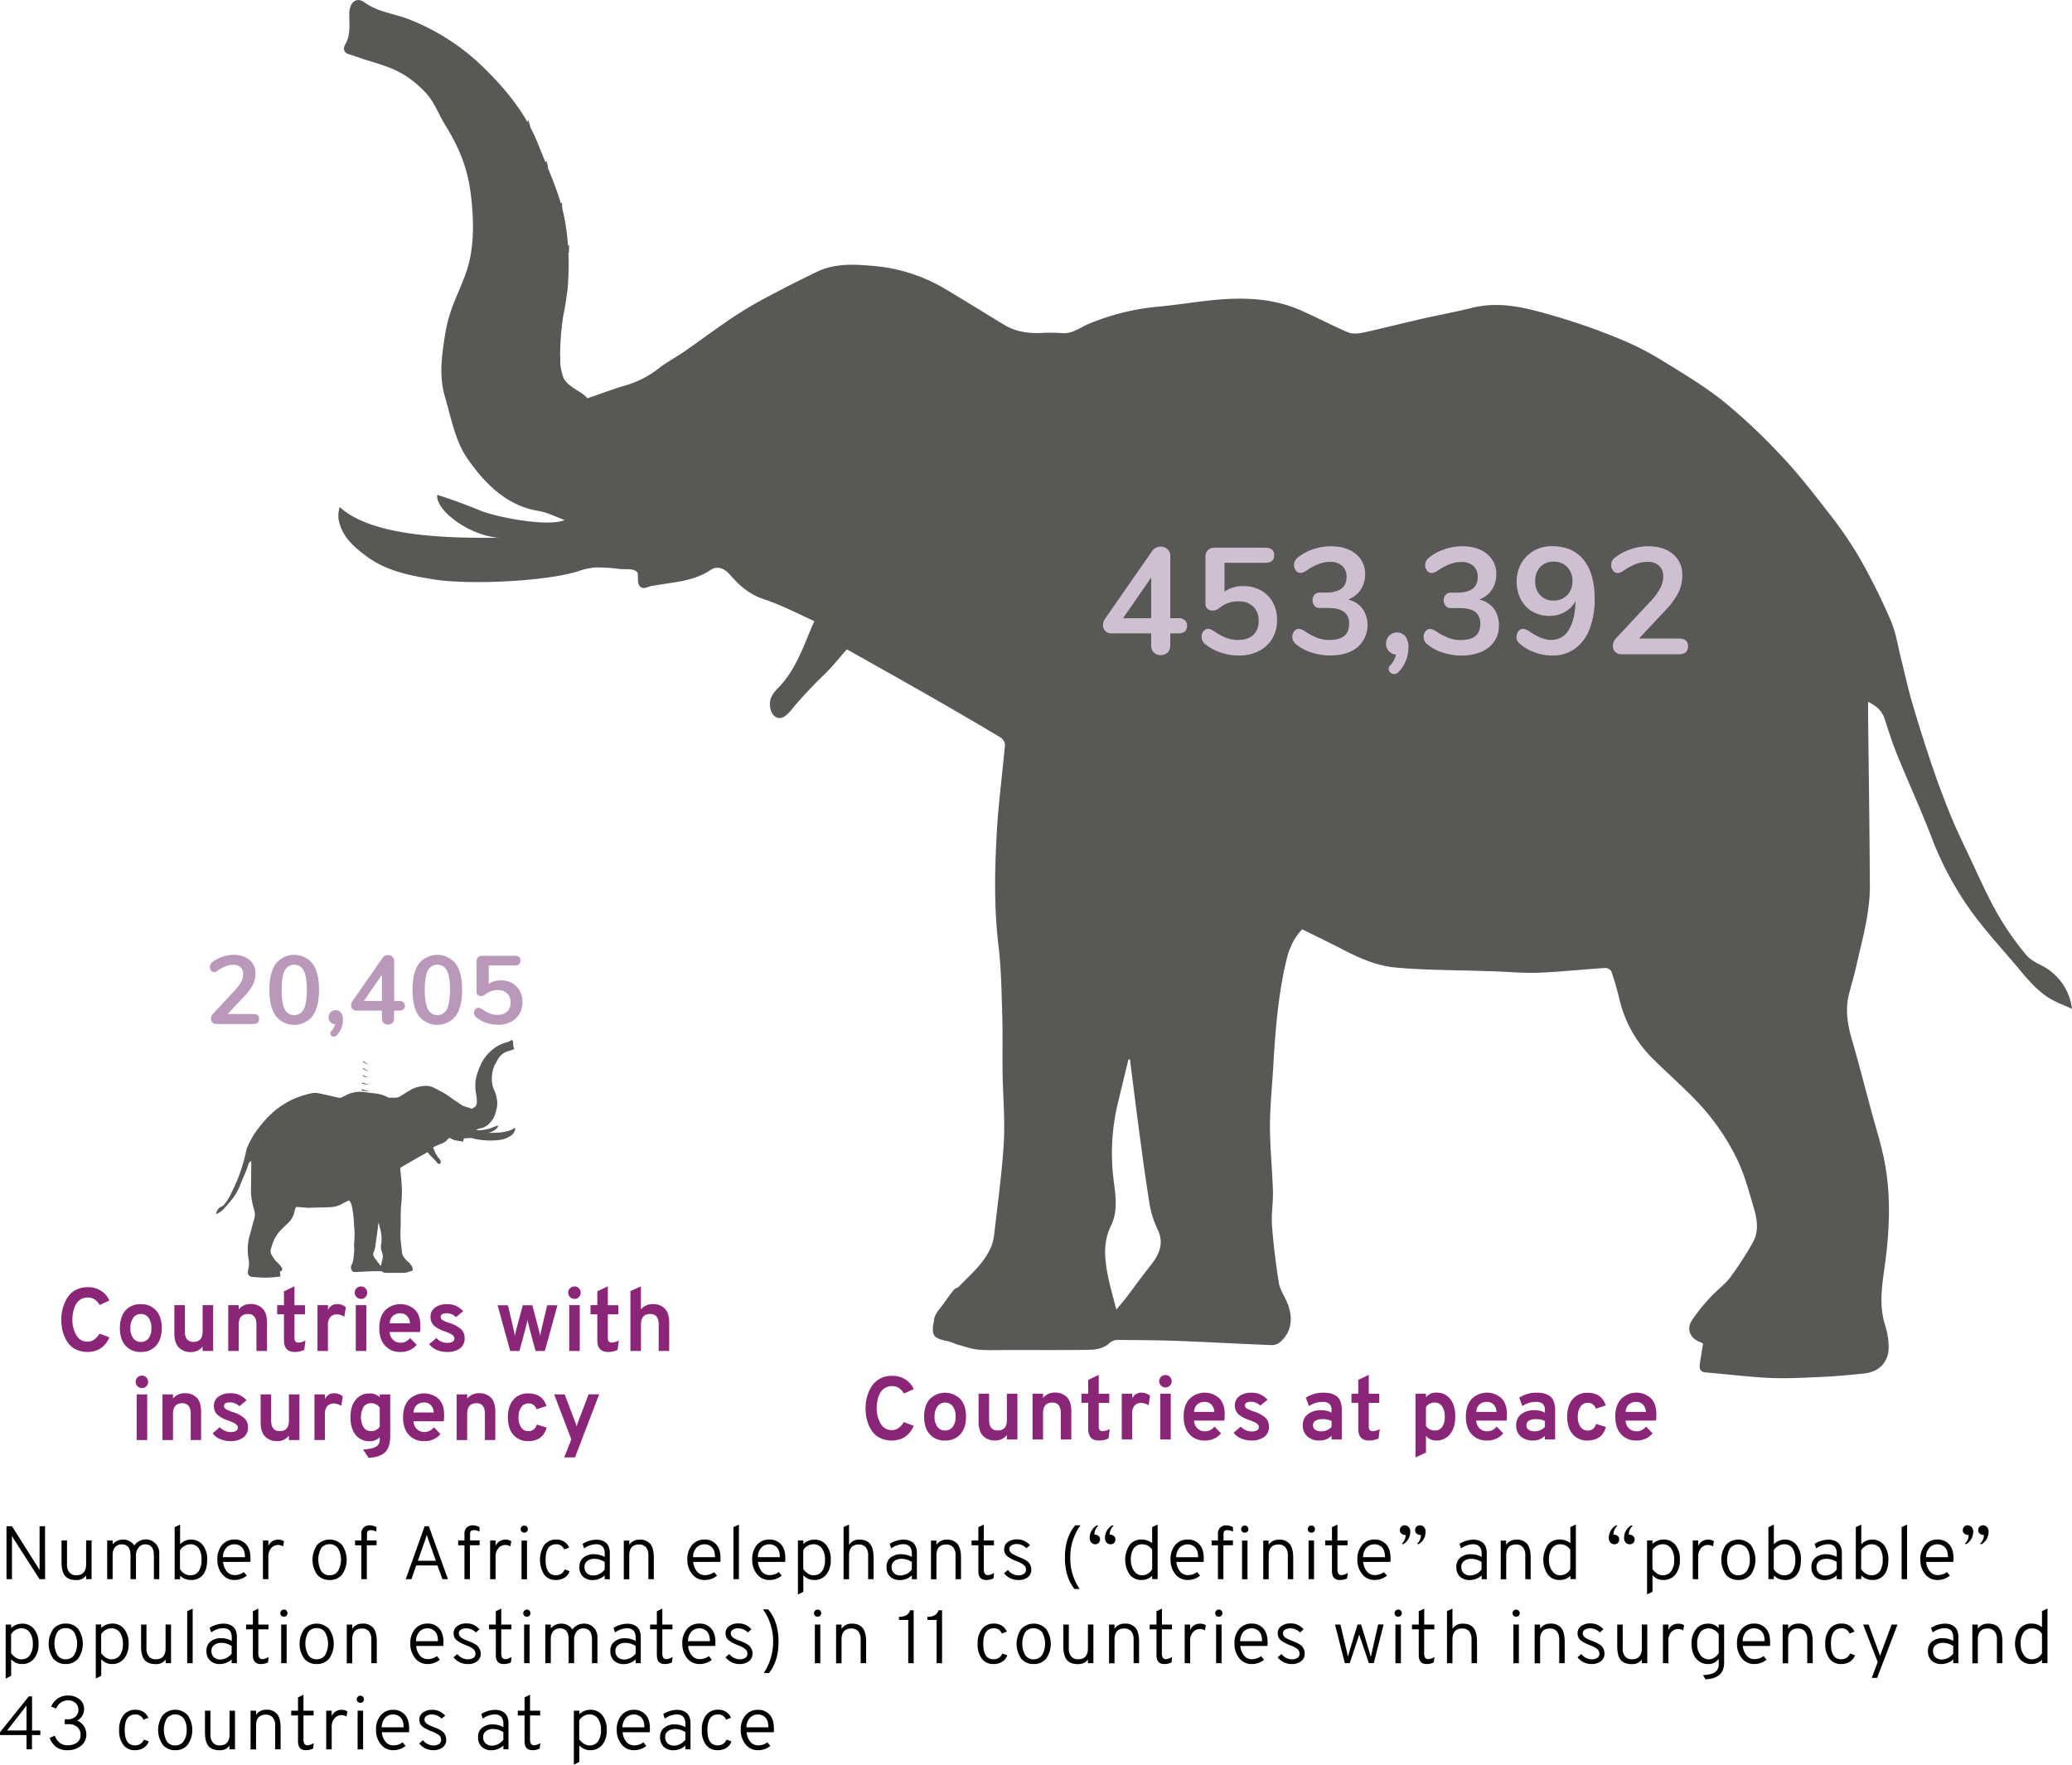 <svg id="Layer_1" data-name="Layer 1" xmlns="http://www.w3.org/2000/svg" viewBox="0 0 985.98 839.91"><defs><style>.cls-1,.cls-2{fill:#585856;}.cls-2{fill-rule:evenodd;}.cls-3{fill:#cebfd1;}.cls-4{fill:#ba98ba;}.cls-5{fill:#8a2578;}.cls-6{fill:#010101;}</style></defs><path class="cls-1" d="M961.71,460.81c4.69,5.49,9.24,11.17,15.66,14.78,2.89,1.64,6.08,2.83,9.91,4.57a26.54,26.54,0,0,0-10.28-18c-3.52-2.84-8.52-4.15-11.34-7.45a134.68,134.68,0,0,1-14.2-20.42c-4.89-8.67-8.83-17.8-13.12-26.82-3.07-6.5-6.22-13-8.92-19.62-3.19-7.81-6.14-15.74-8.84-23.72q-5.07-15-9.49-30.14c-1.92-6.53-3.32-13.23-5-19.85-1.59-6.25-2.5-12.81-5-18.67a299.66,299.66,0,0,0-14.94-30,184.39,184.39,0,0,0-14.72-21.42c-7-9-14-18.1-21.81-26.39a279.27,279.27,0,0,0-27.9-26.38c-9.2-7.42-19.51-13.53-29.59-19.75a138.37,138.37,0,0,0-19.54-10,300.38,300.38,0,0,0-29.12-10.39c-13.63-4-27.33-8.25-41.87-4.58-8,2-16.23,3.47-24.29,5.32-9.06,2.07-18.06,4.39-27.15,6.39-2.36.51-5.2.82-7.27-.06-7.84-3.29-15.4-7.39-23.24-10.77-13.46-5.77-27.64-6-41.9-4.52-8.77.89-17.5,2.37-26.28,3.13A111.42,111.42,0,0,0,519.73,154c-4.35,1.76-8.24,5.17-13.58,4.52a73.69,73.69,0,0,0-10,0c-6,.14-11.71-.74-16.87-3.86-9.46-5.68-18.8-11.54-28.29-17.19a79.9,79.9,0,0,0-34.55-10.94c-8.74-.77-17.77-1.24-26.1,2.7-8.94,4.27-17.75,8.81-26.5,13.49-5.34,2.9-10.54,6.11-15.57,9.52-7.18,4.86-14.11,10.09-21.24,15-4.09,2.84-8.53,5.13-12.42,8.21a46.82,46.82,0,0,1-16.11,8.12c-5.85,1.73-11.56,3.93-17.69,6-3.13-3.72-7.17-4-10.81-8.69-1.22-1.59-2.34-7.9-2.26-9.77.26-7.22.35-14.54,1.76-21.59a119.68,119.68,0,0,0,.74-43.83c-2.15-12.9-8-24.65-12.75-36.78-5.71-14.52-15.17-26.11-26-36.7A105.38,105.38,0,0,0,195.4,9c-6.85-2.64-14.32-3.24-20.65-7.87-3.87-2.81-7.11.06-7.22,5.09s.83,10.19-2,15c-.74,1.25-1.08,3.75,1.65,4.55,2.95.86,5.82,2,8.78,2.9,10.45,3.23,18.34,5.28,28,15.57,3.88,4.13,6.05,10.08,9,14.94C219.73,70,223.81,80,225.34,92.49c1.48,12,1.81,25.51-2.17,37-3.86,11.11-8,16.78-10.14,30.17-1.55,9.74-2.84,19.6,0,29.2,2.7,9.14,4.94,21,10.34,28.86,8.43,12.3,19,23,34.06,25.44,4.32.71,8.38,2.84,12.59,4.35C262,251,237,246,229.83,243c-12.11-5-20.48-7.45-20.48-7.45-.82,7.88,17.05,20.47,30.73,20.39-20.8.13-60.77.48-77.1-14.6a13.14,13.14,0,0,0-.57,5.79c1.48,8.21,7.24,13.18,13.55,17.81,9.49,7,20.79,9.06,31.84,10.85,16.36,2.61,53,1.08,68.92-4a30.15,30.15,0,0,1,7.93-1.7,72.8,72.8,0,0,1,11.13.68c3.35.4,7.16-.57,9,1.9.2,2.59-.12,4.35.51,5.63,1.19,2.36,3.35,1.51,5.26.77a8.68,8.68,0,0,1,1.47-.26c9.32-1.76,19-1.9,27.41-7.52,3.41-2.31,6.85-.57,9.49,2.52,4.29,5,9.15,9.12,15.54,11.25,3.4,1.14,6.75,2.5,10.06,3.95,4.8,2.13,9.54,4.43,14.28,6.64-.68,1.57-1.11,2.47-1.48,3.38-4.2,10.06-7.86,20.4-15.76,28.41a19.69,19.69,0,0,0-2.76,3.46c-2,3.21-1.27,8.38,1.46,10.23,2.35,1.59,4.88.2,7.89-3.58s6.48-7.41,9.86-11c2.63-2.79,5.54-5.38,8.15-8.19,2.92-3.18,5.7-6.53,8.12-9.32,14,7.9,26.73,15,39.43,22.28q17,9.7,33.81,19.74a4.62,4.62,0,0,1,2,3.43c-1.28,14.57-3.3,29.12-4,43.72-.91,17.27-1.16,34.57.91,51.87,1.34,10.85,1.45,21.87,1.79,32.83.28,9.26.06,18.52.17,27.79.17,11,1.2,22.18.57,33.17-.85,14.54-2.92,29-4.54,43.49a22.8,22.8,0,0,1-1.51,6.11c-3.26,7.78-9.71,13-15.31,18.89-.63.68-1.85.82-2.39,1.5-1.7,2.07-3.23,4.23-4.74,6.42s-4,4.55-4.52,7.1c-1.47,7.76-1.39,9.43,6.16,10.91,1.82.34,3.5,1.3,5.29,1.79,3.18.88,6.36,2,9.6,2.3,4.92.4,9.89.15,14.86.15,11.9,0,23.77.1,35.65-.06,4.17-.06,8.46-.06,11.86-3.35a5.93,5.93,0,0,1,3.79-1.37c9.59.06,19.2.11,28.77.46,15,.59,29.85,1.44,44.77,2a6.4,6.4,0,0,0,4.17-1.79c5.23-4.91,6-11.64,2.56-19.31-1.28-2.82-3.1-5.6-3.58-8.56-1.42-9.06-2.59-18.2-3.26-27.35-.4-5.43.62-11,.45-16.41-.32-10.2-1.39-20.37-1.42-30.57,0-9.17.94-18.35,1.51-27.55,1-17.36,2.27-34.71,6.33-51.73,1.31-5.48,3.49-10.54,7.52-14.63,6.14,3.07,12.19,5.94,18.13,9,8.29,4.37,16.9,8.32,26.13,9.17,13.89,1.28,27.92,1.19,41.87,1.68,1.76.08,3.49.06,5.26.14,7,.25,13.94.93,20.88.68,10.67-.43,21.33-1.59,32-2.27a3.45,3.45,0,0,1,2.81,1.59,130.69,130.69,0,0,1,3.83,13.18,58.81,58.81,0,0,0,16.51,29c8.09,8,16.84,15.42,24.25,24a108.19,108.19,0,0,1,14.94,22.61c3.84,7.73,6.06,16.3,8.5,24.63,1.48,5.14,2.13,10.73-.71,15.68A163.09,163.09,0,0,1,824.63,608c-2.64,3.46-6.36,6.08-9.29,9.31a87.14,87.14,0,0,0-9,11.22c-2.64,4.15-.68,8.49,3.89,10.2a13.11,13.11,0,0,1,1.5.74c-.54,3.38-1.1,6.56-1.55,9.77-.32,2.24.17,3.81,3,4,10.17.8,20.31,2.16,30.47,2.59,8.47.37,17-.15,25.46-.52,6.45-.31,12.93-.93,19.37-1.61,6.73-.72,11.3-5.08,11.56-11.91a35,35,0,0,0-1.73-11.16c-2.85-9.2-1.53-18.29-.22-27.44,2.41-17.41,3.26-34.83-.38-52.15-1.59-7.53-3.94-14.91-5.94-22.33-3-11.13-5.84-22.32-9.09-33.4-2.21-7.5-3.49-14.94-1.41-22.67,1.1-4.18,2.35-8.32,3.29-12.55,2.84-12.73,6.59-25.34,6.54-38.49-.15-27.27-.55-54.51-.86-81.75v-5.8c4.18,2,6.64,4.34,7.87,8.07,1.9,5.76,3.72,11.59,6,17.21,5.27,13,11.16,25.73,16.18,38.8a153.6,153.6,0,0,0,20.2,37.19c6.62,8.86,14.09,17,21.27,25.47M552,584.8c3.69,7.39.6,12.82-3.84,18.33-3.83,4.83-7.44,9.88-11.19,14.8-1.19,1.53-2.45,3-4.46,5.39-1.5-6-2.92-10.76-3.92-15.68-1.65-8.2-2.56-16.27,1.42-24.34,3.32-6.76,2.16-14.26,1.25-21.39a101.61,101.61,0,0,1,1.88-36.38c1.67-7.11,3.44-14.21,5.14-21.28a6.51,6.51,0,0,1,.73-.06c1.31,10.31,2.56,20.62,3.93,30.93,1.64,12.31,3.26,24.6,5.22,36.85A45.19,45.19,0,0,0,552,584.8" transform="translate(-1.3)"/><path class="cls-2" d="M315,265.87s-1.84,1.93,7.37-4.48S325,245.1,325,245.1c-5.57-8.27-6.54-14.94-18-8.11-24.81,14.79-76.5,19.31-69.9,19,61.83-3.07,80.31-29.67,83.49-11.66,1.9,10.81,5.15,16.87-11.25,19.86-12.13,2.22,5.66,1.69,5.66,1.69" transform="translate(-1.3)"/><path class="cls-2" d="M267.93,169.15s.46,1.73-10.9,5.15c-10.83,3.27-12.83,4.26-12.83,4.26s17.39-1.33,23.73-4.26Z" transform="translate(-1.3)"/><path class="cls-2" d="M268.9,152.5s.21,1.47-10.42,3.56c-10.84,2.13-12.09,2.54-12.09,2.54s15.92.59,22-1.41Z" transform="translate(-1.3)"/><path class="cls-2" d="M271.64,134.52s.23,1.53-10.42,3.58c-11,2.1-12.09,2.56-12.09,2.56s15.93.55,22-1.46Z" transform="translate(-1.3)"/><path class="cls-2" d="M272.05,183.08s-1.19,3.79-8.77,8c-12.64,7-14.37,8.1-14.37,8.1s19.6-5.34,26-14a7.85,7.85,0,0,1-1.53-1,7.48,7.48,0,0,0-1.36-1.09" transform="translate(-1.3)"/><path class="cls-2" d="M272.16,116.38s.23,1.11-8.58,3.6l-10,2.85S267,122.4,272,120.36Z" transform="translate(-1.3)"/><path class="cls-2" d="M268.77,96.23s.26,1-7.24,3.59l-8.55,3s11.64-1.12,15.86-3.16Z" transform="translate(-1.3)"/><path class="cls-2" d="M252.63,56.9s.81,1.32-6,5.39-7.44,5.19-7.44,5.19,10.93-4.18,14.45-7.27Z" transform="translate(-1.3)"/><path class="cls-2" d="M261.31,76.21s.75,1.37-6.28,5.09-7.69,4.8-7.69,4.8,11.12-3.62,14.79-6.53Z" transform="translate(-1.3)"/><path class="cls-3" d="M565.1,295.19a3.36,3.36,0,0,1,1.08,2.66c0,2.4-1.45,3.6-4.33,3.6h-3.67v5.69a4.61,4.61,0,0,1-1.26,3.46,5,5,0,0,1-6.55,0,4.61,4.61,0,0,1-1.26-3.46v-5.69H530.25a4,4,0,0,1-3-1.11,3.85,3.85,0,0,1-1.08-2.78,5.56,5.56,0,0,1,1.16-3.31l22.24-32a4.79,4.79,0,0,1,1.8-1.55,5,5,0,0,1,2.23-.54,4.72,4.72,0,0,1,3.24,1.22,4.38,4.38,0,0,1,1.37,3.46v29.37h3.67A4.87,4.87,0,0,1,565.1,295.19Zm-16-.94V274.89l-13.39,19.36Z" transform="translate(-1.3)"/><path class="cls-3" d="M601.35,281a14.52,14.52,0,0,1,5.65,5.72,17.29,17.29,0,0,1,2,8.43,16.86,16.86,0,0,1-2.27,8.78,15.47,15.47,0,0,1-6.41,5.94A20.56,20.56,0,0,1,590.8,312a26.8,26.8,0,0,1-8.75-1.48,22.91,22.91,0,0,1-7.31-4,4.37,4.37,0,0,1-1.65-3.38,4.15,4.15,0,0,1,.9-2.7,2.67,2.67,0,0,1,2.12-1.12,3.71,3.71,0,0,1,1.37.26,8,8,0,0,1,1.51.82,27.06,27.06,0,0,0,5.62,3.1,15.69,15.69,0,0,0,5.83,1.08q4.75,0,7.27-2.38a8.85,8.85,0,0,0,2.52-6.77,9,9,0,0,0-2.55-6.73,9.7,9.7,0,0,0-7-2.48,14.62,14.62,0,0,0-5,.79,16,16,0,0,0-4.5,2.66,4.88,4.88,0,0,1-2.81.94,3.64,3.64,0,0,1-2.44-.86,2.88,2.88,0,0,1-1-2.31V265a4.29,4.29,0,0,1,1.15-3.17,4.38,4.38,0,0,1,3.24-1.15h24c2.89,0,4.32,1.2,4.32,3.6s-1.43,3.6-4.32,3.6H584v13.68a15.2,15.2,0,0,1,9-2.59A16.77,16.77,0,0,1,601.35,281Z" transform="translate(-1.3)"/><path class="cls-3" d="M649.66,289.68a14,14,0,0,1-2.41,18.4q-4.83,3.89-13,3.89a28.28,28.28,0,0,1-9-1.45,21.48,21.48,0,0,1-7.34-4,4.38,4.38,0,0,1-1.66-3.38,4.15,4.15,0,0,1,.9-2.7,2.69,2.69,0,0,1,2.13-1.12,3.13,3.13,0,0,1,1.29.26,16.67,16.67,0,0,1,1.59.82,30.39,30.39,0,0,0,5.76,3.1,16.09,16.09,0,0,0,6,1.08q4.75,0,7.06-1.91t2.3-5.79a6.66,6.66,0,0,0-2.41-5.66q-2.41-1.83-7.45-1.83h-4.1a3.08,3.08,0,0,1-2.56-1.12,4.13,4.13,0,0,1,0-5.15,3.14,3.14,0,0,1,2.56-1.08h2.88q9.86,0,9.86-7.41a6.79,6.79,0,0,0-2.09-5.33,8.3,8.3,0,0,0-5.76-1.87q-5.25,0-11.23,4.17a17.33,17.33,0,0,1-1.58.83,3.21,3.21,0,0,1-1.3.25,2.66,2.66,0,0,1-2.12-1.11,4.19,4.19,0,0,1-.9-2.7,4,4,0,0,1,.39-1.84,6,6,0,0,1,1.26-1.55,23.07,23.07,0,0,1,7.24-4,25.67,25.67,0,0,1,8.6-1.48q7.49,0,11.92,3.67a12.1,12.1,0,0,1,4.43,9.79,13.16,13.16,0,0,1-2.2,7.31,12.09,12.09,0,0,1-5.94,4.57A12.14,12.14,0,0,1,649.66,289.68Z" transform="translate(-1.3)"/><path class="cls-3" d="M670,302.82a8,8,0,0,1,1.51,5.26,16.51,16.51,0,0,1-4.75,11.81,2.85,2.85,0,0,1-2,.93,2.69,2.69,0,0,1-1.87-.72,2.25,2.25,0,0,1-.79-1.73,2.43,2.43,0,0,1,.72-1.65,11,11,0,0,0,2.8-5.19,5.22,5.22,0,0,1-3.41-1.62,4.86,4.86,0,0,1-1.34-3.49,5.39,5.39,0,0,1,1.48-3.85,5.24,5.24,0,0,1,7.67.25Z" transform="translate(-1.3)"/><path class="cls-3" d="M712.15,289.68a12.85,12.85,0,0,1,2.41,8,12.71,12.71,0,0,1-4.82,10.44q-4.83,3.89-13,3.89a28.28,28.28,0,0,1-9-1.45,21.52,21.52,0,0,1-7.35-4,4.37,4.37,0,0,1-1.65-3.38,4.15,4.15,0,0,1,.9-2.7,2.68,2.68,0,0,1,2.12-1.12,3.21,3.21,0,0,1,1.3.26,16.75,16.75,0,0,1,1.58.82,31,31,0,0,0,5.76,3.1,16.18,16.18,0,0,0,6,1.08q4.75,0,7-1.91t2.31-5.79a6.69,6.69,0,0,0-2.41-5.66q-2.41-1.83-7.46-1.83h-4.1a3.06,3.06,0,0,1-2.55-1.12,4.1,4.1,0,0,1,0-5.15,3.12,3.12,0,0,1,2.55-1.08h2.88q9.87,0,9.86-7.41a6.79,6.79,0,0,0-2.08-5.33,8.34,8.34,0,0,0-5.76-1.87q-5.26,0-11.24,4.17a17.33,17.33,0,0,1-1.58.83,3.17,3.17,0,0,1-1.3.25,2.67,2.67,0,0,1-2.12-1.11,4.19,4.19,0,0,1-.9-2.7,3.88,3.88,0,0,1,.4-1.84,5.8,5.8,0,0,1,1.26-1.55,22.91,22.91,0,0,1,7.23-4A25.73,25.73,0,0,1,697,260q7.49,0,11.91,3.67a12.1,12.1,0,0,1,4.43,9.79,13.16,13.16,0,0,1-2.19,7.31,12.08,12.08,0,0,1-5.95,4.57A12.1,12.1,0,0,1,712.15,289.68Z" transform="translate(-1.3)"/><path class="cls-3" d="M754.92,266.5q5.22,6.51,5.22,18.61a38.36,38.36,0,0,1-2.45,14.36,20.35,20.35,0,0,1-7,9.33A18.12,18.12,0,0,1,739.91,312a24.54,24.54,0,0,1-8.25-1.48,21.24,21.24,0,0,1-7-4,5.33,5.33,0,0,1-1.33-1.54,4,4,0,0,1-.39-1.84,4.19,4.19,0,0,1,.9-2.7,2.67,2.67,0,0,1,2.12-1.12,3.71,3.71,0,0,1,1.37.26,10.57,10.57,0,0,1,1.58.82q6,4.19,10.66,4.18a9.33,9.33,0,0,0,8.28-4.86q3-4.86,3.17-13.64a12.5,12.5,0,0,1-5,5.15,14.61,14.61,0,0,1-7.42,1.9,15.71,15.71,0,0,1-8.06-2.05,14.36,14.36,0,0,1-5.51-5.76,17.67,17.67,0,0,1-2-8.46,17.31,17.31,0,0,1,2.2-8.75,15.71,15.71,0,0,1,6-6,17.6,17.6,0,0,1,8.75-2.16Q749.7,260,754.92,266.5Zm-7.85,16.77a9.13,9.13,0,0,0,2.49-6.66,9.25,9.25,0,0,0-2.49-6.73,8.68,8.68,0,0,0-6.51-2.56,8.26,8.26,0,0,0-6.34,2.56,9.52,9.52,0,0,0-2.38,6.73,9.38,9.38,0,0,0,2.38,6.7,8.3,8.3,0,0,0,6.34,2.52A8.65,8.65,0,0,0,747.07,283.27Z" transform="translate(-1.3)"/><path class="cls-3" d="M804.56,307.57q0,3.82-4.32,3.82H772.88a3.89,3.89,0,0,1-3-1.12,3.81,3.81,0,0,1-1.08-2.77,5.48,5.48,0,0,1,1.66-3.89L786.92,286a27.84,27.84,0,0,0,4.43-6.08,12.06,12.06,0,0,0,1.41-5.51,6.7,6.7,0,0,0-2-5.18,7.84,7.84,0,0,0-5.54-1.8,15.29,15.29,0,0,0-5.73,1.11,29.46,29.46,0,0,0-5.58,3.06,8.87,8.87,0,0,1-1.44.83,3.42,3.42,0,0,1-1.44.32,2.63,2.63,0,0,1-2.12-1.15,4.29,4.29,0,0,1-.9-2.73,4,4,0,0,1,.4-1.87,4.7,4.7,0,0,1,1.26-1.52,24.81,24.81,0,0,1,7.41-4,25.57,25.57,0,0,1,8.5-1.48q7.41,0,11.84,3.74a12.55,12.55,0,0,1,4.43,10.09,18.74,18.74,0,0,1-1.87,8.24,36.5,36.5,0,0,1-6.34,8.6L781.23,303.9h19C803.12,303.9,804.56,305.13,804.56,307.57Z" transform="translate(-1.3)"/><path class="cls-4" d="M124.57,484.94c0,1.63-.92,2.44-2.76,2.44H104.29a2.4,2.4,0,0,1-2.58-2.49,3.47,3.47,0,0,1,1.06-2.48l10.51-11.3a18,18,0,0,0,2.83-3.9,7.7,7.7,0,0,0,.9-3.52,4.29,4.29,0,0,0-1.24-3.32,5,5,0,0,0-3.55-1.15,9.7,9.7,0,0,0-3.67.71,18.64,18.64,0,0,0-3.57,2,5.85,5.85,0,0,1-.92.53,2.23,2.23,0,0,1-.92.21,1.68,1.68,0,0,1-1.36-.74,2.73,2.73,0,0,1-.58-1.75,2.65,2.65,0,0,1,.25-1.2,3.1,3.1,0,0,1,.81-1,16,16,0,0,1,4.75-2.56,16.43,16.43,0,0,1,5.44-.94,11.35,11.35,0,0,1,7.58,2.4,8,8,0,0,1,2.84,6.45,12,12,0,0,1-1.2,5.28,23.44,23.44,0,0,1-4.06,5.51l-8,8.48h12.17C123.65,482.59,124.57,483.37,124.57,484.94Z" transform="translate(-1.3)"/><path class="cls-4" d="M132.5,483.53q-3-4.26-3-12.42t3-12.38a11.23,11.23,0,0,1,17.61,0q3,4.27,3,12.38t-3,12.4a11.2,11.2,0,0,1-17.61,0Zm13.37-3.27q1.42-2.88,1.43-9.15T145.87,462a5.08,5.08,0,0,0-9.13,0q-1.43,2.86-1.43,9.13t1.43,9.15a5.06,5.06,0,0,0,9.13,0Z" transform="translate(-1.3)"/><path class="cls-4" d="M163.48,481.9a5.08,5.08,0,0,1,1,3.36,10.55,10.55,0,0,1-3,7.56,1.81,1.81,0,0,1-1.29.6,1.68,1.68,0,0,1-1.2-.46,1.43,1.43,0,0,1-.51-1.1,1.57,1.57,0,0,1,.46-1.07,7.12,7.12,0,0,0,1.8-3.31,3.44,3.44,0,0,1-2.19-1,3.13,3.13,0,0,1-.85-2.24,3.42,3.42,0,0,1,.94-2.46,3.36,3.36,0,0,1,4.91.16Z" transform="translate(-1.3)"/><path class="cls-4" d="M193.26,477a2.14,2.14,0,0,1,.69,1.71c0,1.53-.92,2.3-2.76,2.3h-2.35v3.64a3,3,0,0,1-.81,2.22,3.22,3.22,0,0,1-4.2,0,3,3,0,0,1-.8-2.22V481H171a2.6,2.6,0,0,1-1.94-.71,2.47,2.47,0,0,1-.69-1.78,3.57,3.57,0,0,1,.74-2.12l14.24-20.47a3.2,3.2,0,0,1,2.59-1.33,3,3,0,0,1,2.07.78,2.83,2.83,0,0,1,.88,2.21v18.81h2.35A3.08,3.08,0,0,1,193.26,477Zm-10.23-.6V464l-8.58,12.4Z" transform="translate(-1.3)"/><path class="cls-4" d="M200.59,483.53q-3-4.26-3-12.42t3-12.38a11.23,11.23,0,0,1,17.61,0q3,4.27,3,12.38t-3,12.4a11.2,11.2,0,0,1-17.61,0ZM214,480.26q1.42-2.88,1.43-9.15T214,462a5.08,5.08,0,0,0-9.13,0q-1.43,2.86-1.43,9.13t1.43,9.15a5.06,5.06,0,0,0,9.13,0Z" transform="translate(-1.3)"/><path class="cls-4" d="M245,467.91a9.17,9.17,0,0,1,3.62,3.66,11,11,0,0,1,1.29,5.39,10.78,10.78,0,0,1-1.45,5.63,9.88,9.88,0,0,1-4.11,3.8,13.12,13.12,0,0,1-6.1,1.36,17.12,17.12,0,0,1-5.61-.94,14.66,14.66,0,0,1-4.67-2.56,2.81,2.81,0,0,1-1.07-2.17,2.72,2.72,0,0,1,.58-1.73,1.73,1.73,0,0,1,1.36-.71,2.37,2.37,0,0,1,.88.16,5,5,0,0,1,1,.53,17.52,17.52,0,0,0,3.6,2A10.09,10.09,0,0,0,238,483a6.52,6.52,0,0,0,4.66-1.52,5.64,5.64,0,0,0,1.61-4.33,5.74,5.74,0,0,0-1.63-4.31,6.18,6.18,0,0,0-4.5-1.59,9.34,9.34,0,0,0-3.2.51,9.73,9.73,0,0,0-2.88,1.7,3.18,3.18,0,0,1-1.8.6,2.33,2.33,0,0,1-1.57-.55,1.85,1.85,0,0,1-.64-1.48V457.65a2.75,2.75,0,0,1,.73-2,2.84,2.84,0,0,1,2.08-.74h15.35c1.84,0,2.77.77,2.77,2.31s-.93,2.3-2.77,2.3H233.88v8.76a9.75,9.75,0,0,1,5.76-1.66A10.69,10.69,0,0,1,245,467.91Z" transform="translate(-1.3)"/><path class="cls-5" d="M425.65,685.61a12.58,12.58,0,0,1-4.85-.9,9.81,9.81,0,0,1-3.55-2.38,13.18,13.18,0,0,1-2.32-3.53,17.78,17.78,0,0,1-1.34-4.17,23.7,23.7,0,0,1-.41-4.43,20.65,20.65,0,0,1,.69-5.32A18.14,18.14,0,0,1,416,660a10.55,10.55,0,0,1,3.92-3.75,11.49,11.49,0,0,1,5.78-1.42,11.37,11.37,0,0,1,6.64,1.85,10,10,0,0,1,3.75,4.49l-4.6,2.08a8.93,8.93,0,0,0-2.49-2.68,5.88,5.88,0,0,0-3.3-.85,6.11,6.11,0,0,0-3.42,1A6.4,6.4,0,0,0,420,663.2a14.2,14.2,0,0,0-1.15,3.36,18.19,18.19,0,0,0-.36,3.64,14.22,14.22,0,0,0,1.85,7.32,5.88,5.88,0,0,0,5.34,3.15q3.41,0,5.7-3.83l4.73,1.79Q433,685.61,425.65,685.61Z" transform="translate(-1.3)"/><path class="cls-5" d="M451,685.61a9.2,9.2,0,0,1-7.27-3q-2.69-3-2.68-8.34t2.68-8.36a10.25,10.25,0,0,1,14.57,0q2.7,3,2.7,8.36t-2.68,8.34A9.25,9.25,0,0,1,451,685.61Zm0-4.77a4.42,4.42,0,0,0,3.69-1.74,7.84,7.84,0,0,0,1.34-4.86,8,8,0,0,0-1.34-4.89,4.38,4.38,0,0,0-3.69-1.79,4.3,4.3,0,0,0-3.61,1.81,7.91,7.91,0,0,0-1.36,4.87,7.74,7.74,0,0,0,1.34,4.83A4.3,4.3,0,0,0,451,680.84Z" transform="translate(-1.3)"/><path class="cls-5" d="M480.42,685.1V683a6.84,6.84,0,0,1-5.7,2.6,7.62,7.62,0,0,1-5.58-2.15c-1.44-1.43-2.17-3.7-2.17-6.79V663.35h5v12.43q0,5.06,4.09,5.06,4.38,0,4.38-5V663.35h5V685.1Z" transform="translate(-1.3)"/><path class="cls-5" d="M506.08,685.1V672.63q0-5.07-4-5.07-4.43,0-4.43,5V685.1h-5V663.35h5v2a7.09,7.09,0,0,1,5.75-2.55,7.54,7.54,0,0,1,5.55,2.13q2.14,2.13,2.15,6.76V685.1Z" transform="translate(-1.3)"/><path class="cls-5" d="M524.21,685.61q-5.07,0-5.07-5.58V667.69h-3.23v-4.34h3.23v-6.6l5-2.38v9h5v4.34h-5v11.36c0,1.39.61,2.09,1.83,2.09a7,7,0,0,0,3.41-1l-.6,4.47A9.77,9.77,0,0,1,524.21,685.61Z" transform="translate(-1.3)"/><path class="cls-5" d="M535.1,685.1V663.35h5v2.26a4.58,4.58,0,0,1,4.47-2.77,6,6,0,0,1,4,1.49l-.72,4.55a6.3,6.3,0,0,0-3.71-1.15,4,4,0,0,0-2.89,1.19,5.56,5.56,0,0,0-1.19,4V685.1Z" transform="translate(-1.3)"/><path class="cls-5" d="M558,659.5a2.8,2.8,0,0,1-2.08.87,3,3,0,0,1-3-3,2.79,2.79,0,0,1,.87-2.08,2.89,2.89,0,0,1,2.11-.85,2.9,2.9,0,0,1,2.93,2.93A2.89,2.89,0,0,1,558,659.5Zm-4.59,25.6V663.35h5V685.1Z" transform="translate(-1.3)"/><path class="cls-5" d="M574.59,685.61a9.32,9.32,0,0,1-7.34-3.05q-2.7-3-2.7-8.36t2.72-8.32a10.3,10.3,0,0,1,14.15-.44q2.66,2.59,2.66,7.61a24.94,24.94,0,0,1-.17,3.07H569.48a5.34,5.34,0,0,0,1.6,3.7,4.93,4.93,0,0,0,3.51,1.4,5.48,5.48,0,0,0,4.6-2.25l3.15,3.23A9.59,9.59,0,0,1,574.59,685.61ZM569.53,672h9.61a5.19,5.19,0,0,0-1.44-3.55,4.35,4.35,0,0,0-3.11-1.22,5.24,5.24,0,0,0-3.51,1.17A4.93,4.93,0,0,0,569.53,672Z" transform="translate(-1.3)"/><path class="cls-5" d="M596.8,685.61a12,12,0,0,1-4.95-1,8.06,8.06,0,0,1-3.51-2.72l3.4-2.89a7,7,0,0,0,5.06,2.3q3.54,0,3.54-2.13a1.82,1.82,0,0,0-.62-1.32,4.77,4.77,0,0,0-1.32-.92c-.47-.21-1.23-.53-2.28-.95a15.31,15.31,0,0,1-5.47-2.83,5.54,5.54,0,0,1-1.72-4.24,5.17,5.17,0,0,1,2.19-4.44,9.17,9.17,0,0,1,5.56-1.6,9.66,9.66,0,0,1,7.78,3.36L601,669a6.14,6.14,0,0,0-4.34-1.83c-2,0-2.94.6-2.94,1.79a1.83,1.83,0,0,0,1.08,1.53,17,17,0,0,0,3.18,1.32,15.38,15.38,0,0,1,5.34,2.81,5.75,5.75,0,0,1,1.8,4.51,5.64,5.64,0,0,1-2.25,4.79A10,10,0,0,1,596.8,685.61Z" transform="translate(-1.3)"/><path class="cls-5" d="M634.93,685.1v-1.75a7.64,7.64,0,0,1-5.79,2.26,8.35,8.35,0,0,1-5.68-1.9,6.67,6.67,0,0,1-2.19-5.34,6.24,6.24,0,0,1,2.49-5.36,9.89,9.89,0,0,1,6-1.83,10.36,10.36,0,0,1,5.15,1.15v-1.15a3.89,3.89,0,0,0-1-3,4.73,4.73,0,0,0-3.21-.94,11,11,0,0,0-6.47,2l-1.53-4a14.83,14.83,0,0,1,8.51-2.38,14.17,14.17,0,0,1,3,.28,9,9,0,0,1,2.68,1.08,5.32,5.32,0,0,1,2.15,2.55,10.9,10.9,0,0,1,.76,4.35v14Zm-4.85-3.88a6.46,6.46,0,0,0,4.85-2.08v-2.81a9.9,9.9,0,0,0-4.34-.89,6.36,6.36,0,0,0-3.23.72,2.38,2.38,0,0,0-1.24,2.21,2.48,2.48,0,0,0,1,2.09A4.86,4.86,0,0,0,630.08,681.22Z" transform="translate(-1.3)"/><path class="cls-5" d="M652.72,685.61q-5.07,0-5.07-5.58V667.69h-3.23v-4.34h3.23v-6.6l5-2.38v9h5v4.34h-5v11.36c0,1.39.61,2.09,1.83,2.09a7,7,0,0,0,3.41-1l-.6,4.47A9.74,9.74,0,0,1,652.72,685.61Z" transform="translate(-1.3)"/><path class="cls-5" d="M684.8,685.61a5.92,5.92,0,0,1-4.93-2.26v8l-5,2.3v-30.3h5V665a6.08,6.08,0,0,1,5-2.17,7.92,7.92,0,0,1,6.53,3q2.4,3,2.4,8.4c0,3.52-.82,6.3-2.47,8.32A8,8,0,0,1,684.8,685.61Zm-.72-4.77a4.07,4.07,0,0,0,3.49-1.7,8.3,8.3,0,0,0,1.23-4.9,8.57,8.57,0,0,0-1.23-4.85,4,4,0,0,0-3.49-1.83,4.77,4.77,0,0,0-4.21,2.13v9A4.84,4.84,0,0,0,684.08,680.84Z" transform="translate(-1.3)"/><path class="cls-5" d="M708.89,685.61a9.32,9.32,0,0,1-7.34-3.05q-2.7-3-2.7-8.36c0-3.52.9-6.29,2.72-8.32a10.3,10.3,0,0,1,14.15-.44q2.65,2.59,2.66,7.61a24.94,24.94,0,0,1-.17,3.07H703.78a5.34,5.34,0,0,0,1.6,3.7,4.93,4.93,0,0,0,3.51,1.4,5.48,5.48,0,0,0,4.6-2.25l3.14,3.23A9.57,9.57,0,0,1,708.89,685.61ZM703.83,672h9.61a5.19,5.19,0,0,0-1.44-3.55,4.35,4.35,0,0,0-3.11-1.22,5.24,5.24,0,0,0-3.51,1.17A4.93,4.93,0,0,0,703.83,672Z" transform="translate(-1.3)"/><path class="cls-5" d="M736.46,685.1v-1.75a7.61,7.61,0,0,1-5.78,2.26,8.33,8.33,0,0,1-5.68-1.9,6.65,6.65,0,0,1-2.2-5.34,6.24,6.24,0,0,1,2.49-5.36,9.89,9.89,0,0,1,6-1.83,10.33,10.33,0,0,1,5.15,1.15v-1.15a3.85,3.85,0,0,0-1-3,4.7,4.7,0,0,0-3.21-.94,11,11,0,0,0-6.47,2l-1.53-4a14.83,14.83,0,0,1,8.51-2.38,14.17,14.17,0,0,1,3,.28,9,9,0,0,1,2.68,1.08,5.32,5.32,0,0,1,2.15,2.55,10.9,10.9,0,0,1,.76,4.35v14Zm-4.85-3.88a6.46,6.46,0,0,0,4.85-2.08v-2.81a9.87,9.87,0,0,0-4.34-.89,6.36,6.36,0,0,0-3.23.72,2.39,2.39,0,0,0-1.23,2.21,2.48,2.48,0,0,0,1,2.09A4.82,4.82,0,0,0,731.61,681.22Z" transform="translate(-1.3)"/><path class="cls-5" d="M756.76,685.61a8.86,8.86,0,0,1-7.08-3q-2.62-3-2.62-8.34t2.62-8.36a8.84,8.84,0,0,1,7.08-3q6.74,0,8.64,6l-4.72,1.57a3.8,3.8,0,0,0-3.75-2.8,4.1,4.1,0,0,0-3.53,1.78,8.21,8.21,0,0,0-1.28,4.85,8.1,8.1,0,0,0,1.26,4.79,3.94,3.94,0,0,0,3.38,1.77,3.86,3.86,0,0,0,4-3.15l4.77,1.45Q763.62,685.61,756.76,685.61Z" transform="translate(-1.3)"/><path class="cls-5" d="M780,685.61a9.32,9.32,0,0,1-7.34-3.05q-2.7-3-2.7-8.36t2.73-8.32a10.29,10.29,0,0,1,14.14-.44c1.78,1.73,2.66,4.27,2.66,7.61a23.11,23.11,0,0,1-.17,3.07H774.85a5.29,5.29,0,0,0,1.59,3.7,4.93,4.93,0,0,0,3.51,1.4,5.46,5.46,0,0,0,4.6-2.25l3.15,3.23A9.57,9.57,0,0,1,780,685.61ZM774.89,672h9.62a5.24,5.24,0,0,0-1.45-3.55,4.35,4.35,0,0,0-3.11-1.22,5.26,5.26,0,0,0-3.51,1.17A4.93,4.93,0,0,0,774.89,672Z" transform="translate(-1.3)"/><path class="cls-5" d="M42.94,643.46a12.58,12.58,0,0,1-4.85-.9,9.81,9.81,0,0,1-3.55-2.38,13.18,13.18,0,0,1-2.32-3.53,17.78,17.78,0,0,1-1.34-4.17,23.7,23.7,0,0,1-.41-4.43,20.65,20.65,0,0,1,.69-5.32,18.14,18.14,0,0,1,2.08-4.91,10.55,10.55,0,0,1,3.92-3.75,11.49,11.49,0,0,1,5.78-1.42,11.37,11.37,0,0,1,6.64,1.85A10,10,0,0,1,53.33,619l-4.6,2.08a8.93,8.93,0,0,0-2.49-2.68,5.94,5.94,0,0,0-3.3-.85,6.11,6.11,0,0,0-3.42,1,6.4,6.4,0,0,0-2.26,2.55,14.2,14.2,0,0,0-1.15,3.36,18.19,18.19,0,0,0-.36,3.64,14.22,14.22,0,0,0,1.85,7.32,5.88,5.88,0,0,0,5.34,3.15q3.41,0,5.71-3.83l4.72,1.79Q50.27,643.45,42.94,643.46Z" transform="translate(-1.3)"/><path class="cls-5" d="M68.3,643.46a9.24,9.24,0,0,1-7.27-3q-2.69-3-2.68-8.35T61,623.73a9.19,9.19,0,0,1,7.27-3,9.26,9.26,0,0,1,7.3,3c1.8,2,2.71,4.82,2.71,8.36s-.9,6.33-2.69,8.35A9.28,9.28,0,0,1,68.3,643.46Zm0-4.77A4.42,4.42,0,0,0,72,637a7.84,7.84,0,0,0,1.34-4.86A8,8,0,0,0,72,627.2a4.38,4.38,0,0,0-3.69-1.79,4.32,4.32,0,0,0-3.61,1.81,7.91,7.91,0,0,0-1.36,4.87,7.74,7.74,0,0,0,1.34,4.83A4.3,4.3,0,0,0,68.3,638.69Z" transform="translate(-1.3)"/><path class="cls-5" d="M97.71,643v-2.09a6.84,6.84,0,0,1-5.7,2.6,7.62,7.62,0,0,1-5.58-2.15c-1.44-1.43-2.17-3.7-2.17-6.79V621.2h5v12.43q0,5.05,4.09,5.06,4.38,0,4.38-5V621.2h5V643Z" transform="translate(-1.3)"/><path class="cls-5" d="M123.33,643V630.48q0-5.07-4-5.07-4.43,0-4.42,5V643h-5V621.2h5v2a7.09,7.09,0,0,1,5.74-2.55,7.58,7.58,0,0,1,5.56,2.13q2.15,2.13,2.15,6.76V643Z" transform="translate(-1.3)"/><path class="cls-5" d="M141.5,643.46q-5.07,0-5.07-5.58V625.54H133.2V621.2h3.23v-6.6l5-2.38v9h5v4.34h-5V636.9c0,1.39.61,2.09,1.83,2.09a7,7,0,0,0,3.41-1l-.6,4.47A9.77,9.77,0,0,1,141.5,643.46Z" transform="translate(-1.3)"/><path class="cls-5" d="M152.39,643V621.2h5v2.26a4.58,4.58,0,0,1,4.47-2.77,6,6,0,0,1,4,1.49l-.72,4.55a6.3,6.3,0,0,0-3.71-1.15,3.92,3.92,0,0,0-2.89,1.2,5.53,5.53,0,0,0-1.19,4V643Z" transform="translate(-1.3)"/><path class="cls-5" d="M175.2,617.35a2.81,2.81,0,0,1-2.09.87,3,3,0,0,1-3-3,2.8,2.8,0,0,1,.87-2.08,2.88,2.88,0,0,1,2.1-.85,2.9,2.9,0,0,1,2.94,2.93A2.89,2.89,0,0,1,175.2,617.35ZM170.6,643V621.2h5V643Z" transform="translate(-1.3)"/><path class="cls-5" d="M191.84,643.46a9.32,9.32,0,0,1-7.34-3.05q-2.72-3-2.71-8.36c0-3.51.91-6.29,2.73-8.32a10.3,10.3,0,0,1,14.15-.44q2.66,2.6,2.66,7.61a24.94,24.94,0,0,1-.17,3.07H186.73a5.34,5.34,0,0,0,1.6,3.7,4.88,4.88,0,0,0,3.51,1.4,5.44,5.44,0,0,0,4.59-2.25l3.15,3.23A9.57,9.57,0,0,1,191.84,643.46Zm-5.07-13.62h9.62a5.19,5.19,0,0,0-1.45-3.55,4.33,4.33,0,0,0-3.1-1.22,5.24,5.24,0,0,0-3.51,1.17A4.93,4.93,0,0,0,186.77,629.84Z" transform="translate(-1.3)"/><path class="cls-5" d="M214.05,643.46a12.2,12.2,0,0,1-5-1,8.27,8.27,0,0,1-3.51-2.73l3.41-2.89a7,7,0,0,0,5.06,2.3c2.35,0,3.53-.71,3.53-2.13a1.81,1.81,0,0,0-.61-1.32,5.09,5.09,0,0,0-1.32-.92c-.47-.21-1.23-.53-2.28-1A15.22,15.22,0,0,1,207.9,631a5.51,5.51,0,0,1-1.72-4.24,5.17,5.17,0,0,1,2.19-4.44,9.14,9.14,0,0,1,5.55-1.6,9.68,9.68,0,0,1,7.79,3.36l-3.45,2.81a6.1,6.1,0,0,0-4.34-1.83c-1.95,0-2.93.6-2.93,1.79a1.83,1.83,0,0,0,1.08,1.53,16.18,16.18,0,0,0,3.17,1.32,15.2,15.2,0,0,1,5.34,2.81,5.72,5.72,0,0,1,1.81,4.51,5.63,5.63,0,0,1-2.25,4.79A10,10,0,0,1,214.05,643.46Z" transform="translate(-1.3)"/><path class="cls-5" d="M244.09,643l-6-21.75H243l2.81,12c.14.66.31,1.51.51,2.56.14-.77.32-1.62.55-2.56l3.19-12h4.56l3.15,12c.22.94.41,1.79.55,2.56.2-1,.37-1.9.51-2.56l2.85-12h4.89l-6,21.75h-4.43L253,631.2c-.43-1.67-.65-2.66-.68-3-.12.57-.34,1.56-.68,3L248.48,643Z" transform="translate(-1.3)"/><path class="cls-5" d="M276.77,617.35a2.79,2.79,0,0,1-2.08.87,3,3,0,0,1-3-3,2.8,2.8,0,0,1,.87-2.08,2.91,2.91,0,0,1,2.11-.85,2.92,2.92,0,0,1,2.94,2.93A2.9,2.9,0,0,1,276.77,617.35ZM272.18,643V621.2h5V643Z" transform="translate(-1.3)"/><path class="cls-5" d="M290.6,643.46q-5.06,0-5.06-5.58V625.54h-3.23V621.2h3.23v-6.6l5-2.38v9h5v4.34h-5V636.9c0,1.39.61,2.09,1.83,2.09a6.93,6.93,0,0,0,3.4-1l-.59,4.47A9.79,9.79,0,0,1,290.6,643.46Z" transform="translate(-1.3)"/><path class="cls-5" d="M301.29,643V614.52l5-2.3v11a7.11,7.11,0,0,1,5.75-2.55,7.54,7.54,0,0,1,5.55,2.13c1.44,1.42,2.15,3.67,2.15,6.76V643h-5V630.39c0-3.32-1.34-5-4-5-2.95,0-4.43,1.64-4.43,4.9V643Z" transform="translate(-1.3)"/><path class="cls-5" d="M70.94,659.8a2.79,2.79,0,0,1-2.08.87,3,3,0,0,1-3-3,2.82,2.82,0,0,1,.87-2.09,3,3,0,0,1,2.11-.85,2.9,2.9,0,0,1,2.93,2.94A2.92,2.92,0,0,1,70.94,659.8Zm-4.59,25.59V663.65h5v21.74Z" transform="translate(-1.3)"/><path class="cls-5" d="M92.05,685.39V672.92q0-5.05-4-5.06-4.42,0-4.43,5v12.55h-5V663.65h5v2a7.11,7.11,0,0,1,5.75-2.55,7.57,7.57,0,0,1,5.55,2.12Q97,667.39,97,672v13.36Z" transform="translate(-1.3)"/><path class="cls-5" d="M111,685.9a12.2,12.2,0,0,1-5-1,8.13,8.13,0,0,1-3.51-2.72l3.4-2.9a7,7,0,0,0,5.07,2.3c2.35,0,3.53-.71,3.53-2.13a1.78,1.78,0,0,0-.62-1.31,4.57,4.57,0,0,0-1.32-.92c-.46-.21-1.22-.53-2.27-1a14.91,14.91,0,0,1-5.47-2.83,5.47,5.47,0,0,1-1.72-4.23,5.2,5.2,0,0,1,2.19-4.45,9.21,9.21,0,0,1,5.55-1.59,9.68,9.68,0,0,1,7.79,3.36l-3.45,2.81a6.1,6.1,0,0,0-4.34-1.83c-2,0-2.94.59-2.94,1.78a1.84,1.84,0,0,0,1.09,1.54,17.52,17.52,0,0,0,3.17,1.32,15.55,15.55,0,0,1,5.34,2.8,5.74,5.74,0,0,1,1.81,4.51,5.6,5.6,0,0,1-2.26,4.79A10,10,0,0,1,111,685.9Z" transform="translate(-1.3)"/><path class="cls-5" d="M138.77,685.39v-2.08a6.84,6.84,0,0,1-5.7,2.59,7.54,7.54,0,0,1-5.57-2.15q-2.18-2.14-2.17-6.78V663.65h5v12.42q0,5.07,4.08,5.07,4.38,0,4.38-5V663.65h5v21.74Z" transform="translate(-1.3)"/><path class="cls-5" d="M150.94,685.39V663.65h5v2.25a4.58,4.58,0,0,1,4.47-2.76,6,6,0,0,1,4,1.49l-.72,4.55A6.2,6.2,0,0,0,160,668a4,4,0,0,0-2.9,1.19,5.56,5.56,0,0,0-1.19,4v12.17Z" transform="translate(-1.3)"/><path class="cls-5" d="M176.73,693.9l-2.64-4q4.47-.3,6.2-1.38a3.69,3.69,0,0,0,1.72-3.34V684a6.37,6.37,0,0,1-4.94,1.95,8.09,8.09,0,0,1-6.49-2.95c-1.66-2-2.49-4.79-2.49-8.45s.83-6.29,2.49-8.32a8,8,0,0,1,6.53-3A6.62,6.62,0,0,1,182,665v-1.32h5v19.57c0,3.61-.78,6.22-2.32,7.83S180.48,693.62,176.73,693.9Zm1.19-12.76A4.6,4.6,0,0,0,182,679v-9a4.73,4.73,0,0,0-4.09-2.13,4.19,4.19,0,0,0-3.59,1.7,10.07,10.07,0,0,0,0,9.79A4.14,4.14,0,0,0,177.92,681.14Z" transform="translate(-1.3)"/><path class="cls-5" d="M203.16,685.9a9.3,9.3,0,0,1-7.34-3q-2.72-3-2.71-8.36t2.73-8.32a10.32,10.32,0,0,1,14.15-.45q2.65,2.6,2.66,7.62a24.89,24.89,0,0,1-.17,3.06H198.05a5.35,5.35,0,0,0,1.6,3.71,4.93,4.93,0,0,0,3.51,1.4,5.43,5.43,0,0,0,4.59-2.26l3.15,3.24A9.56,9.56,0,0,1,203.16,685.9Zm-5.07-13.61h9.62a5.24,5.24,0,0,0-1.45-3.56,4.32,4.32,0,0,0-3.1-1.21,5.24,5.24,0,0,0-3.51,1.17A4.93,4.93,0,0,0,198.09,672.29Z" transform="translate(-1.3)"/><path class="cls-5" d="M232.05,685.39V672.92q0-5.05-4-5.06-4.42,0-4.43,5v12.55h-5V663.65h5v2a7.11,7.11,0,0,1,5.75-2.55,7.57,7.57,0,0,1,5.55,2.12Q237,667.39,237,672v13.36Z" transform="translate(-1.3)"/><path class="cls-5" d="M252.69,685.9a8.89,8.89,0,0,1-7.09-3q-2.61-3-2.61-8.34t2.61-8.36a8.87,8.87,0,0,1,7.09-3q6.72,0,8.64,6l-4.73,1.57a3.79,3.79,0,0,0-3.74-2.81,4.11,4.11,0,0,0-3.53,1.79,8.21,8.21,0,0,0-1.28,4.85,8.1,8.1,0,0,0,1.26,4.79,3.92,3.92,0,0,0,3.38,1.76,3.88,3.88,0,0,0,4-3.14l4.76,1.44Q259.54,685.9,252.69,685.9Z" transform="translate(-1.3)"/><path class="cls-5" d="M269.8,693.65l3.36-8.6L265,663.65h5L275.07,677a13.62,13.62,0,0,1,.64,2,14,14,0,0,1,.6-2l5.1-13.36h5l-11.49,30Z" transform="translate(-1.3)"/><path class="cls-1" d="M108.57,574.53c1.24-1.46,2.53-2.87,3.67-4.4a26.18,26.18,0,0,0,3.48-6.41c.87-2.25,1.88-4.45,2.8-6.69.39-1,.7-2,1-3a2.3,2.3,0,0,1,1.36-1.39v1c-.06,4.7-.12,9.39-.15,14.1a30.06,30.06,0,0,0,1.13,6.64c.16.72.37,1.44.57,2.16a7.14,7.14,0,0,1-.25,3.91c-.56,1.91-1,3.84-1.57,5.76-.34,1.28-.75,2.55-1,3.85a26.16,26.16,0,0,0-.07,9,10.5,10.5,0,0,1,0,4.73,5.81,5.81,0,0,0-.3,1.93,2.07,2.07,0,0,0,2,2c1.11.12,2.23.22,3.34.28,1.47.06,2.93.15,4.39.08,1.75-.07,3.51-.3,5.26-.44.48,0,.56-.31.51-.7-.08-.55-.17-1.1-.26-1.68l.25-.13a1.14,1.14,0,0,0,.67-1.76,15.88,15.88,0,0,0-1.55-1.94c-.51-.55-1.15-1-1.61-1.6a28.13,28.13,0,0,1-1.84-2.84,3.38,3.38,0,0,1-.12-2.7,25.67,25.67,0,0,1,1.46-4.25,18.45,18.45,0,0,1,2.58-3.9c1.28-1.48,2.78-2.77,4.18-4.14a10.22,10.22,0,0,0,2.85-5,19.67,19.67,0,0,1,.66-2.27.59.59,0,0,1,.48-.28c1.84.12,3.68.32,5.52.39,1.2.05,2.41-.07,3.6-.11.31,0,.61,0,.91,0,2.41-.08,4.83-.06,7.22-.29a12,12,0,0,0,4.51-1.58c1-.53,2.07-1,3.12-1.56a5.13,5.13,0,0,1,1.3,2.53,51.41,51.41,0,0,1,1.09,8.92c.1,1.59.27,3.17.27,4.75,0,1.76-.2,3.51-.25,5.27,0,.94.15,1.9.08,2.83-.12,1.58-.32,3.16-.56,4.72a6.48,6.48,0,0,1-.62,1.47,2.72,2.72,0,0,0,.44,3.34,1.17,1.17,0,0,0,.72.31c2.57-.1,5.14-.25,7.72-.35,1.65-.06,3.31-.07,5-.08a1.1,1.1,0,0,1,.66.23,2.71,2.71,0,0,0,2,.58c2.05,0,4.1,0,6.15,0,.86,0,1.71,0,2.56,0a9.78,9.78,0,0,0,1.66-.4c.31-.08.6-.25.91-.31,1.3-.25,1.32-.54,1.06-1.88a3.71,3.71,0,0,0-.78-1.22c-.26-.38-.52-.76-.81-1.11-.1-.12-.31-.14-.41-.26a11.44,11.44,0,0,1-2.65-3.26,4.14,4.14,0,0,1-.26-1c-.28-2.5-.63-5-.78-7.5-.11-1.9.07-3.82.1-5.72,0-1.6,0-3.2,0-4.8.06-1.89.08-3.79.31-5.66a52.36,52.36,0,0,0,.15-8.94c-.12-2.52-.47-5-.69-7.55a.76.76,0,0,1,.35-.58q2.9-1.74,5.83-3.41c2.19-1.25,4.39-2.48,6.8-3.84.42.48.89,1.06,1.4,1.6s.95.94,1.41,1.42,1.17,1.23,1.69,1.9,1,.89,1.37.61a1.4,1.4,0,0,0,.25-1.76,3.51,3.51,0,0,0-.48-.6,14.57,14.57,0,0,1-2.72-4.9c-.06-.15-.14-.31-.25-.58.82-.38,1.64-.78,2.46-1.15.57-.24,1.15-.48,1.74-.68a6.11,6.11,0,0,0,2.68-1.94c.45-.53,1-.83,1.64-.43,1.44,1,3.11,1,4.72,1.29a1.84,1.84,0,0,1,.25.05c.33.13.71.27.91-.13a3.1,3.1,0,0,0,.09-1c.31-.43,1-.26,1.54-.33a13.75,13.75,0,0,1,1.92-.12,5.1,5.1,0,0,1,1.37.3,36,36,0,0,0,11.89.68,12.28,12.28,0,0,0,5.49-1.87,5,5,0,0,0,2.33-3.07,2.26,2.26,0,0,0-.09-1c-2.82,2.6-9.71,2.54-13.3,2.52,2.36,0,5.44-2.16,5.3-3.52,0,0-1.45.43-3.53,1.28-1.23.51-5.54,1.39-6.93.77A13.27,13.27,0,0,1,230,537c2.59-.41,4.42-2.26,5.87-4.39.93-1.36,1.32-3.4,1.78-5a11.28,11.28,0,0,0,0-5c-.36-2.31-1.08-3.28-1.75-5.2a14.75,14.75,0,0,1-.37-6.38,13.74,13.74,0,0,1,2.12-5.75,15.43,15.43,0,0,1,1.56-2.57,9.2,9.2,0,0,1,4.83-2.69c.51-.16,1-.35,1.51-.5a.5.5,0,0,0,.29-.78,5,5,0,0,1-.34-2.59c0-.87-.58-1.36-1.24-.88-1.1.8-2.38.9-3.56,1.36a18,18,0,0,0-6.24,4,18.48,18.48,0,0,0-4.48,6.33,32,32,0,0,0-2.2,6.35,20.68,20.68,0,0,0,.13,7.56,23,23,0,0,1,.3,3.72,4.09,4.09,0,0,1-.39,1.68c-.62.81-1.32.86-1.86,1.5-1.06-.37-2-.74-3.05-1a8.1,8.1,0,0,1-2.78-1.4c-.67-.53-1.43-.93-2.14-1.42-1.23-.85-2.43-1.75-3.66-2.59-.87-.59-1.77-1.14-2.69-1.64q-2.27-1.21-4.57-2.33a8.54,8.54,0,0,0-4.5-.46,13.85,13.85,0,0,0-6,1.88c-1.64,1-3.25,2-4.88,3a5.17,5.17,0,0,1-2.91.66,12.34,12.34,0,0,0-1.72,0c-.92.11-1.59-.48-2.34-.78a19.15,19.15,0,0,0-5.47-1.35c-1.51-.13-3-.39-4.54-.54a14.22,14.22,0,0,0-7.22.78c-1.35.58-2.66,1.29-4,1.85a2.12,2.12,0,0,1-1.25,0c-1.57-.34-3.12-.74-4.68-1.1-1.4-.31-2.81-.57-4.19-.91-2.51-.64-4.87.1-7.22.78a51.09,51.09,0,0,0-5,1.8,23.25,23.25,0,0,0-3.37,1.72,50.3,50.3,0,0,0-5.1,3.41,48.1,48.1,0,0,0-4.81,4.55,58.56,58.56,0,0,0-3.76,4.55,31.8,31.8,0,0,0-2.54,3.69A51.88,51.88,0,0,0,119,546a21.5,21.5,0,0,0-.87,3.22c-.29,1.14-.52,2.3-.86,3.43-.51,1.74-1,3.47-1.64,5.19-.46,1.38-1,2.75-1.52,4.09-.46,1.15-1,2.27-1.54,3.39-.74,1.55-1.42,3.13-2.26,4.62a23.16,23.16,0,0,1-2.45,3.53c-.48.56-1.35.79-2,1.28a4.57,4.57,0,0,0-1.78,3.1c.66-.31,1.21-.51,1.71-.8a10.52,10.52,0,0,0,2.7-2.54m70.66,21.38a8.08,8.08,0,0,0,.67-2.21c.33-2.11.61-4.24.9-6.36.23-1.78.45-3.55.68-5.33h.12c.29,1.22.6,2.44.89,3.67a17.67,17.67,0,0,1,.32,6.28,6.32,6.32,0,0,0,.21,3.68,6.21,6.21,0,0,1,.25,4.2c-.17.85-.42,1.68-.67,2.7-.35-.41-.57-.66-.77-.93-.65-.84-1.27-1.71-1.93-2.55s-1.3-1.88-.67-3.16" transform="translate(-1.3)"/><path class="cls-2" d="M169.6,540.91s.32.33-1.27-.78a2,2,0,0,1-.46-2.8c1-1.43,1.13-2.58,3.11-1.41,4.28,2.56,13.19,3.34,12.05,3.28-10.66-.53-13.85-5.12-14.39-2-.33,1.87-.89,2.91,1.93,3.43,2.09.38-1,.29-1,.29" transform="translate(-1.3)"/><path class="cls-2" d="M173.26,524.23s-.08.29,1.88.89a20,20,0,0,1,2.21.73,18.36,18.36,0,0,1-4.09-.73Z" transform="translate(-1.3)"/><path class="cls-2" d="M173.36,521.35s0,.26,1.8.62,2.09.43,2.09.43a16.27,16.27,0,0,1-3.79-.24Z" transform="translate(-1.3)"/><path class="cls-2" d="M173.37,518.25s0,.27,1.79.62,2.09.44,2.09.44a16.54,16.54,0,0,1-3.8-.25Z" transform="translate(-1.3)"/><path class="cls-2" d="M173.56,526.63s.21.65,1.51,1.37c2.18,1.21,2.48,1.4,2.48,1.4s-3.38-.92-4.49-2.41a1.74,1.74,0,0,0,.27-.17,1.11,1.11,0,0,1,.23-.19" transform="translate(-1.3)"/><path class="cls-2" d="M173.7,515.12s0,.2,1.48.63l1.73.49a14.21,14.21,0,0,1-3.18-.43Z" transform="translate(-1.3)"/><path class="cls-2" d="M174,511.65s0,.16,1.25.62l1.47.52a12.27,12.27,0,0,1-2.73-.54Z" transform="translate(-1.3)"/><path class="cls-2" d="M174.23,504.87s-.14.22,1,.92,1.28.9,1.28.9a12.4,12.4,0,0,1-2.49-1.25Z" transform="translate(-1.3)"/><path class="cls-2" d="M174.17,508.2s-.13.23,1.09.87a4.93,4.93,0,0,1,1.32.83,12.13,12.13,0,0,1-2.55-1.12Z" transform="translate(-1.3)"/><path class="cls-6" d="M22.76,751.61H20.13L8,732.74l-1-1.69v20.56H4.39v-25.2H7l12.06,19.08c.39.62.75,1.21,1.07,1.76V726.41h2.6Z" transform="translate(-1.3)"/><path class="cls-6" d="M42.28,751.61v-1.77a5.46,5.46,0,0,1-2.06,1.71,6.4,6.4,0,0,1-2.65.49c-2.45,0-4.22-.67-5.33-2s-1.65-3.52-1.65-6.55V733.21h2.6v11.23a5.81,5.81,0,0,0,1.19,4,4.09,4.09,0,0,0,3.19,1.3q4.71,0,4.71-5.26v-11.3h2.6v18.4Z" transform="translate(-1.3)"/><path class="cls-6" d="M74.54,751.61V740.34c0-3.53-1.38-5.29-4.12-5.29a3.79,3.79,0,0,0-3.21,1.53A6,6,0,0,0,66,740.34v11.27h-2.6V740.34q0-5.3-4.12-5.29a4,4,0,0,0-3.25,1.38,5.58,5.58,0,0,0-1.13,3.62v11.56h-2.6v-18.4h2.6V735a6.54,6.54,0,0,1,5.16-2.23,6.07,6.07,0,0,1,2.93.76,5.49,5.49,0,0,1,2.19,2.05,6.23,6.23,0,0,1,2.25-2,6.4,6.4,0,0,1,9.66,5.8v12.24Z" transform="translate(-1.3)"/><path class="cls-6" d="M92.28,752A7.65,7.65,0,0,1,88.36,751c-.36-.24-.81-.58-1.36-1v1.66H84.41V726.87L87,725.61V735a7,7,0,0,1,2.31-1.62,6.63,6.63,0,0,1,2.74-.61,7,7,0,0,1,5.72,2.55,10.77,10.77,0,0,1,2.11,7.06c0,3.1-.66,5.48-2,7.15A6.81,6.81,0,0,1,92.28,752Zm-.41-2.27a4.52,4.52,0,0,0,4-1.94,9.53,9.53,0,0,0,1.33-5.44,9.37,9.37,0,0,0-1.33-5.45,4.55,4.55,0,0,0-4-1.89,5.12,5.12,0,0,0-2.92.88,6.61,6.61,0,0,0-2,1.92v9A6.06,6.06,0,0,0,89.12,749,5.31,5.31,0,0,0,91.87,749.77Z" transform="translate(-1.3)"/><path class="cls-6" d="M113,752a7.31,7.31,0,0,1-6-2.81,10.54,10.54,0,0,1-2.26-6.84,10.29,10.29,0,0,1,2.26-7.06,7.61,7.61,0,0,1,6-2.55,7.07,7.07,0,0,1,5.38,2.25q2.11,2.25,2.11,6.64c0,.65,0,1.24-.07,1.76H107.45a8.36,8.36,0,0,0,1.79,4.58,4.8,4.8,0,0,0,3.82,1.69,7.2,7.2,0,0,0,4.27-1.44l1.41,1.69A9,9,0,0,1,113,752Zm-5.57-10.87h10.43c0-2.24-.53-3.81-1.5-4.74a4.77,4.77,0,0,0-3.36-1.38,5.22,5.22,0,0,0-3.9,1.54A6.82,6.82,0,0,0,107.38,741.17Z" transform="translate(-1.3)"/><path class="cls-6" d="M126.42,751.61v-18.4H129v2.59a4.94,4.94,0,0,1,4.78-3,4.51,4.51,0,0,1,2.68.76l-.41,2.44a4.77,4.77,0,0,0-2.45-.68,4.39,4.39,0,0,0-3.17,1.42A6.07,6.07,0,0,0,129,741.2v10.41Z" transform="translate(-1.3)"/><path class="cls-6" d="M158.15,752a7.46,7.46,0,0,1-5.92-2.54,12.38,12.38,0,0,1,0-14.15,8.11,8.11,0,0,1,11.82,0,12.37,12.37,0,0,1,0,14.14A7.4,7.4,0,0,1,158.15,752Zm0-2.27a4.64,4.64,0,0,0,4-2,11.08,11.08,0,0,0,0-10.82,4.64,4.64,0,0,0-4-1.94,4.7,4.7,0,0,0-4,1.89,11.36,11.36,0,0,0,0,10.89A4.66,4.66,0,0,0,158.15,749.77Z" transform="translate(-1.3)"/><path class="cls-6" d="M175.85,735.48v16.13h-2.59V735.48h-3v-2.27h3v-3.13a3.94,3.94,0,0,1,1.13-3.1,4.06,4.06,0,0,1,2.8-1,6.85,6.85,0,0,1,3.23.87V729a5.84,5.84,0,0,0-2.71-.73,2.42,2.42,0,0,0-1,.19,1,1,0,0,0-.57.54,2.07,2.07,0,0,0-.21.64,7.58,7.58,0,0,0,0,.79v2.74h4.57v2.27Z" transform="translate(-1.3)"/><path class="cls-6" d="M211.85,751.61l-2.37-6.52H199.35l-2.27,6.52h-2.71l9-25.2h2l9.09,25.2Zm-3.15-8.75-3.56-10.08a22.38,22.38,0,0,1-.75-2.27l-.29.94c-.18.64-.31,1.09-.41,1.33l-3.56,10.08Z" transform="translate(-1.3)"/><path class="cls-6" d="M224.92,735.48v16.13h-2.6V735.48h-3v-2.27h3v-3.13a3.94,3.94,0,0,1,1.13-3.1,4.06,4.06,0,0,1,2.8-1,6.82,6.82,0,0,1,3.23.87V729a5.84,5.84,0,0,0-2.71-.73,2.42,2.42,0,0,0-1,.19,1,1,0,0,0-.57.54,2.38,2.38,0,0,0-.21.64c0,.19,0,.46,0,.79v2.74h4.56v2.27Z" transform="translate(-1.3)"/><path class="cls-6" d="M234.53,751.61v-18.4h2.6v2.59a4.94,4.94,0,0,1,4.78-3,4.51,4.51,0,0,1,2.68.76l-.41,2.44a4.79,4.79,0,0,0-2.45-.68,4.38,4.38,0,0,0-3.17,1.42,6.07,6.07,0,0,0-1.43,4.48v10.41Z" transform="translate(-1.3)"/><path class="cls-6" d="M252,729a1.83,1.83,0,0,1-2.45,0,1.59,1.59,0,0,1-.48-1.19,1.68,1.68,0,0,1,.5-1.22,1.62,1.62,0,0,1,1.21-.5,1.6,1.6,0,0,1,1.22.5,1.71,1.71,0,0,1,.48,1.22A1.59,1.59,0,0,1,252,729Zm-2.52,22.65v-18.4h2.6v18.4Z" transform="translate(-1.3)"/><path class="cls-6" d="M265.74,752a6.62,6.62,0,0,1-5.47-2.54,13.24,13.24,0,0,1,.05-14.17,7,7,0,0,1,5.72-2.55,6.81,6.81,0,0,1,3.71,1,6.09,6.09,0,0,1,2.37,2.84l-2.37.9a3.8,3.8,0,0,0-3.82-2.48q-5,0-5,7.38t4.9,7.34a4.45,4.45,0,0,0,2.62-.76,4.22,4.22,0,0,0,1.58-2l2.33.87a5.77,5.77,0,0,1-2.44,3.07A7.63,7.63,0,0,1,265.74,752Z" transform="translate(-1.3)"/><path class="cls-6" d="M289.05,751.61v-1.8a8.37,8.37,0,0,1-5.57,2.23,6.72,6.72,0,0,1-4.71-1.6,6,6,0,0,1-1.75-4.63,5.41,5.41,0,0,1,2-4.54,7.75,7.75,0,0,1,4.92-1.54,11,11,0,0,1,5.12,1.29v-1.55q0-4.5-4.16-4.5a10.26,10.26,0,0,0-5.64,2l-.74-2.16a12.52,12.52,0,0,1,6.64-2,8.22,8.22,0,0,1,2.15.27,6.74,6.74,0,0,1,2,.93,4.75,4.75,0,0,1,1.58,2,7.83,7.83,0,0,1,.59,3.19v12.46Zm-5.31-1.77a6.9,6.9,0,0,0,5.31-2.84v-3.57a8.9,8.9,0,0,0-4.86-1.51,5.59,5.59,0,0,0-3.4,1,3.37,3.37,0,0,0-1.35,2.9,3.9,3.9,0,0,0,1.13,2.94A4.36,4.36,0,0,0,283.74,749.84Z" transform="translate(-1.3)"/><path class="cls-6" d="M309.83,751.61V740.37a5.8,5.8,0,0,0-1.19-4,4.2,4.2,0,0,0-3.23-1.27q-4.67,0-4.67,5.25v11.31h-2.6v-18.4h2.6v2a5.64,5.64,0,0,1,4.9-2.45,6.2,6.2,0,0,1,5.14,2.05c1.1,1.37,1.65,3.56,1.65,6.59v10.19Z" transform="translate(-1.3)"/><path class="cls-6" d="M336.66,752a7.3,7.3,0,0,1-6-2.81,10.54,10.54,0,0,1-2.27-6.84,10.29,10.29,0,0,1,2.27-7.06,7.6,7.6,0,0,1,6-2.55,7.08,7.08,0,0,1,5.39,2.25q2.11,2.25,2.11,6.64c0,.65,0,1.24-.07,1.76H331.17A8.36,8.36,0,0,0,333,748a4.81,4.81,0,0,0,3.82,1.69,7.18,7.18,0,0,0,4.27-1.44l1.41,1.69A9,9,0,0,1,336.66,752Zm-5.56-10.87h10.43c0-2.24-.53-3.81-1.51-4.74a4.75,4.75,0,0,0-3.36-1.38,5.21,5.21,0,0,0-3.89,1.54A6.72,6.72,0,0,0,331.1,741.17Z" transform="translate(-1.3)"/><path class="cls-6" d="M350.32,751.61V726.84l2.6-1.23v26Z" transform="translate(-1.3)"/><path class="cls-6" d="M367.5,752a7.3,7.3,0,0,1-6-2.81,10.54,10.54,0,0,1-2.26-6.84,10.29,10.29,0,0,1,2.26-7.06,7.6,7.6,0,0,1,6-2.55,7.08,7.08,0,0,1,5.39,2.25q2.12,2.25,2.11,6.64c0,.65,0,1.24-.07,1.76H362a8.36,8.36,0,0,0,1.78,4.58,4.82,4.82,0,0,0,3.83,1.69,7.17,7.17,0,0,0,4.26-1.44l1.41,1.69A9,9,0,0,1,367.5,752Zm-5.56-10.87h10.43c0-2.24-.53-3.81-1.51-4.74a4.74,4.74,0,0,0-3.36-1.38,5.21,5.21,0,0,0-3.89,1.54A6.77,6.77,0,0,0,361.94,741.17Z" transform="translate(-1.3)"/><path class="cls-6" d="M388.77,752a6.65,6.65,0,0,1-5.2-2.31v7.92L381,758.91v-25.7h2.59v1.66a7.7,7.7,0,0,1,5.2-2.09,7,7,0,0,1,5.73,2.61,10.84,10.84,0,0,1,2.1,7,10.6,10.6,0,0,1-2.17,7.09A7.06,7.06,0,0,1,388.77,752Zm-.3-2.27a4.7,4.7,0,0,0,4-1.91,9.07,9.07,0,0,0,1.41-5.47,8.85,8.85,0,0,0-1.45-5.36,4.64,4.64,0,0,0-4-2,5.56,5.56,0,0,0-2.82.75,5.79,5.79,0,0,0-2.08,2.09v9C385.08,748.82,386.72,749.77,388.47,749.77Z" transform="translate(-1.3)"/><path class="cls-6" d="M402.72,751.61V726.8l2.6-1.19v9.65a5.6,5.6,0,0,1,4.9-2.48q3.5,0,5.14,2.05c1.1,1.37,1.65,3.56,1.65,6.59v10.19h-2.59V740.37a5.85,5.85,0,0,0-1.19-4,4.2,4.2,0,0,0-3.23-1.27q-4.68,0-4.68,5.25v11.31Z" transform="translate(-1.3)"/><path class="cls-6" d="M435.2,751.61v-1.8a8.35,8.35,0,0,1-5.57,2.23,6.72,6.72,0,0,1-4.71-1.6,6,6,0,0,1-1.75-4.63,5.44,5.44,0,0,1,2-4.54,7.75,7.75,0,0,1,4.92-1.54A11,11,0,0,1,435.2,741v-1.55q0-4.5-4.16-4.5a10.26,10.26,0,0,0-5.64,2l-.74-2.16a12.54,12.54,0,0,1,6.64-2,8.17,8.17,0,0,1,2.15.27,6.74,6.74,0,0,1,2,.93,4.67,4.67,0,0,1,1.58,2,7.83,7.83,0,0,1,.59,3.19v12.46Zm-5.31-1.77A6.88,6.88,0,0,0,435.2,747v-3.57a8.9,8.9,0,0,0-4.86-1.51,5.61,5.61,0,0,0-3.4,1,3.37,3.37,0,0,0-1.35,2.9,3.9,3.9,0,0,0,1.13,2.94A4.36,4.36,0,0,0,429.89,749.84Z" transform="translate(-1.3)"/><path class="cls-6" d="M456,751.61V740.37a5.85,5.85,0,0,0-1.18-4,4.21,4.21,0,0,0-3.23-1.27q-4.68,0-4.68,5.25v11.31h-2.6v-18.4h2.6v2a5.65,5.65,0,0,1,4.9-2.45,6.2,6.2,0,0,1,5.14,2.05c1.1,1.37,1.65,3.56,1.65,6.59v10.19Z" transform="translate(-1.3)"/><path class="cls-6" d="M470.6,752c-2.49,0-3.74-1.41-3.74-4.21V735.48h-3.23v-2.27h3.23v-6.34l2.59-1.26v7.6h4.83v2.27h-4.83v11.27a4.68,4.68,0,0,0,.41,2.16,1.69,1.69,0,0,0,1.64.75,5.42,5.42,0,0,0,2.85-1.08l-.29,2.63A7.45,7.45,0,0,1,470.6,752Z" transform="translate(-1.3)"/><path class="cls-6" d="M485.64,752a8.43,8.43,0,0,1-6.54-3.21l1.82-1.54a6.45,6.45,0,0,0,4.94,2.52,4.65,4.65,0,0,0,2.67-.71,2.23,2.23,0,0,0,1-2,2.84,2.84,0,0,0-.37-1.42,3.67,3.67,0,0,0-1.17-1.15,10.54,10.54,0,0,0-1.43-.81q-.63-.28-1.74-.72c-.89-.36-1.63-.69-2.19-1a13.64,13.64,0,0,1-1.75-1.08,4.33,4.33,0,0,1-1.32-1.53,4.62,4.62,0,0,1-.42-2,4.09,4.09,0,0,1,1.7-3.39,7.14,7.14,0,0,1,4.42-1.29,7.74,7.74,0,0,1,6.16,2.81l-1.71,1.4a6.36,6.36,0,0,0-4.52-2,4.73,4.73,0,0,0-2.62.65,2.08,2.08,0,0,0-.72,2.77,3,3,0,0,0,.59.77,4.88,4.88,0,0,0,1,.69q.71.38,1.11.54L486,741c.74.29,1.32.52,1.74.7a14.87,14.87,0,0,1,1.58.83,6,6,0,0,1,1.45,1.12,5.46,5.46,0,0,1,.89,1.44,4.76,4.76,0,0,1,.39,2,4.44,4.44,0,0,1-1.73,3.67A7.29,7.29,0,0,1,485.64,752Z" transform="translate(-1.3)"/><path class="cls-6" d="M512.58,756.29q-4.53-5.76-4.53-14.91,0-9.68,4.94-15.41h2.48a23.5,23.5,0,0,0-3.21,6,25.19,25.19,0,0,0-1.65,9.39,25.48,25.48,0,0,0,4.46,14.91Z" transform="translate(-1.3)"/><path class="cls-6" d="M522.52,735a2.58,2.58,0,0,1-1.87-.77,3,3,0,0,1-.8-2.25,6.72,6.72,0,0,1,.93-3.53,7.09,7.09,0,0,1,2.45-2.45l.71.18a5.87,5.87,0,0,0-1.27,1.7,5.32,5.32,0,0,0-.59,2.52A3,3,0,0,1,524,731a2,2,0,0,1,.76,1.6,2.36,2.36,0,0,1-.65,1.73A2.19,2.19,0,0,1,522.52,735Zm7.28,0a2.57,2.57,0,0,1-1.87-.77,3,3,0,0,1-.8-2.25,6.72,6.72,0,0,1,.93-3.53A7,7,0,0,1,530.5,726l.71.18a5.69,5.69,0,0,0-1.26,1.7,5.21,5.21,0,0,0-.6,2.52,2.93,2.93,0,0,1,1.95.63,2,2,0,0,1,.76,1.6,2.32,2.32,0,0,1-.65,1.73A2.19,2.19,0,0,1,529.8,735Z" transform="translate(-1.3)"/><path class="cls-6" d="M544.57,752a7,7,0,0,1-5.73-2.61,12.88,12.88,0,0,1,0-14.1,7,7,0,0,1,5.73-2.55,8,8,0,0,1,5,1.73v-7.64l2.6-1.26v26h-2.6V750A7,7,0,0,1,544.57,752Zm.3-2.27a5.14,5.14,0,0,0,2.71-.76,5.7,5.7,0,0,0,2-2.12v-9.18a5.34,5.34,0,0,0-4.75-2.66,4.69,4.69,0,0,0-4,1.9,9.06,9.06,0,0,0-1.41,5.44,8.91,8.91,0,0,0,1.48,5.27A4.59,4.59,0,0,0,544.87,749.77Z" transform="translate(-1.3)"/><path class="cls-6" d="M566.58,752a7.31,7.31,0,0,1-6-2.81,10.54,10.54,0,0,1-2.26-6.84,10.29,10.29,0,0,1,2.26-7.06,7.61,7.61,0,0,1,6-2.55A7.06,7.06,0,0,1,572,735q2.12,2.25,2.12,6.64c0,.65,0,1.24-.08,1.76H561.09a8.28,8.28,0,0,0,1.78,4.58,4.8,4.8,0,0,0,3.82,1.69,7.2,7.2,0,0,0,4.27-1.44l1.41,1.69A9,9,0,0,1,566.58,752ZM561,741.17h10.43c0-2.24-.53-3.81-1.5-4.74a4.77,4.77,0,0,0-3.36-1.38,5.24,5.24,0,0,0-3.9,1.54A6.82,6.82,0,0,0,561,741.17Z" transform="translate(-1.3)"/><path class="cls-6" d="M583.47,735.48v16.13h-2.6V735.48h-3v-2.27h3v-3.13A3.94,3.94,0,0,1,582,727a4.06,4.06,0,0,1,2.8-1,6.85,6.85,0,0,1,3.23.87V729a5.84,5.84,0,0,0-2.71-.73,2.42,2.42,0,0,0-1,.19,1,1,0,0,0-.57.54,2.38,2.38,0,0,0-.21.64c0,.19,0,.46,0,.79v2.74H588v2.27ZM594.86,729a1.83,1.83,0,0,1-2.45,0,1.59,1.59,0,0,1-.48-1.19,1.64,1.64,0,0,1,.5-1.22,1.73,1.73,0,0,1,2.43,0,1.71,1.71,0,0,1,.48,1.22A1.59,1.59,0,0,1,594.86,729Zm-2.52,22.65v-18.4h2.59v18.4Z" transform="translate(-1.3)"/><path class="cls-6" d="M614.12,751.61V740.37a5.85,5.85,0,0,0-1.19-4,4.2,4.2,0,0,0-3.23-1.27q-4.66,0-4.67,5.25v11.31h-2.6v-18.4H605v2a5.64,5.64,0,0,1,4.9-2.45,6.2,6.2,0,0,1,5.14,2.05c1.1,1.37,1.65,3.56,1.65,6.59v10.19Z" transform="translate(-1.3)"/><path class="cls-6" d="M626.55,729a1.69,1.69,0,0,1-1.22.47,1.71,1.71,0,0,1-1.23-.47,1.59,1.59,0,0,1-.48-1.19,1.68,1.68,0,0,1,.5-1.22,1.64,1.64,0,0,1,1.21-.5,1.6,1.6,0,0,1,1.22.5,1.67,1.67,0,0,1,.49,1.22A1.56,1.56,0,0,1,626.55,729ZM624,751.61v-18.4h2.6v18.4Z" transform="translate(-1.3)"/><path class="cls-6" d="M638.88,752c-2.5,0-3.75-1.41-3.75-4.21V735.48H631.9v-2.27h3.23v-6.34l2.6-1.26v7.6h4.82v2.27h-4.82v11.27a4.7,4.7,0,0,0,.4,2.16,1.69,1.69,0,0,0,1.64.75,5.42,5.42,0,0,0,2.85-1.08l-.29,2.63A7.44,7.44,0,0,1,638.88,752Z" transform="translate(-1.3)"/><path class="cls-6" d="M655.5,752a7.3,7.3,0,0,1-6-2.81,10.54,10.54,0,0,1-2.27-6.84,10.29,10.29,0,0,1,2.27-7.06,7.6,7.6,0,0,1,6-2.55,7.06,7.06,0,0,1,5.38,2.25q2.11,2.25,2.12,6.64c0,.65,0,1.24-.08,1.76H650a8.36,8.36,0,0,0,1.78,4.58,4.81,4.81,0,0,0,3.82,1.69,7.18,7.18,0,0,0,4.27-1.44l1.41,1.69A9,9,0,0,1,655.5,752Zm-5.56-10.87h10.42c0-2.24-.52-3.81-1.5-4.74a4.77,4.77,0,0,0-3.36-1.38,5.25,5.25,0,0,0-3.9,1.54A6.77,6.77,0,0,0,649.94,741.17Z" transform="translate(-1.3)"/><path class="cls-6" d="M668.34,734.79a5.51,5.51,0,0,0,1.26-1.69,5.21,5.21,0,0,0,.6-2.52,3,3,0,0,1-2-.63,2,2,0,0,1-.76-1.6,2.35,2.35,0,0,1,.65-1.73,2.19,2.19,0,0,1,1.61-.65,2.6,2.6,0,0,1,1.88.78,3,3,0,0,1,.8,2.25,6.72,6.72,0,0,1-.93,3.53,7,7,0,0,1-2.45,2.44Zm7.28,0a5.84,5.84,0,0,0,1.26-1.69,5.32,5.32,0,0,0,.59-2.52,3,3,0,0,1-2-.63,2,2,0,0,1-.76-1.6,2.35,2.35,0,0,1,.65-1.73A2.22,2.22,0,0,1,677,726a2.59,2.59,0,0,1,1.87.78,3,3,0,0,1,.8,2.25,6.72,6.72,0,0,1-.93,3.53,6.9,6.9,0,0,1-2.45,2.44Z" transform="translate(-1.3)"/><path class="cls-6" d="M706.35,751.61v-1.8a8.37,8.37,0,0,1-5.57,2.23,6.72,6.72,0,0,1-4.71-1.6,6,6,0,0,1-1.75-4.63,5.41,5.41,0,0,1,2-4.54,7.75,7.75,0,0,1,4.92-1.54,11,11,0,0,1,5.12,1.29v-1.55q0-4.5-4.16-4.5a10.26,10.26,0,0,0-5.64,2l-.74-2.16a12.52,12.52,0,0,1,6.64-2,8.22,8.22,0,0,1,2.15.27,6.74,6.74,0,0,1,2,.93,4.75,4.75,0,0,1,1.58,2,7.83,7.83,0,0,1,.59,3.19v12.46ZM701,749.84a6.9,6.9,0,0,0,5.31-2.84v-3.57a8.9,8.9,0,0,0-4.87-1.51,5.58,5.58,0,0,0-3.39,1,3.38,3.38,0,0,0-1.36,2.9,3.9,3.9,0,0,0,1.14,2.94A4.36,4.36,0,0,0,701,749.84Z" transform="translate(-1.3)"/><path class="cls-6" d="M727.13,751.61V740.37a5.85,5.85,0,0,0-1.19-4,4.2,4.2,0,0,0-3.23-1.27q-4.66,0-4.67,5.25v11.31h-2.6v-18.4H718v2a5.64,5.64,0,0,1,4.9-2.45,6.2,6.2,0,0,1,5.14,2.05c1.1,1.37,1.65,3.56,1.65,6.59v10.19Z" transform="translate(-1.3)"/><path class="cls-6" d="M743.53,752a7,7,0,0,1-5.73-2.61,12.88,12.88,0,0,1,0-14.1,7,7,0,0,1,5.73-2.55,8,8,0,0,1,5.05,1.73v-7.64l2.6-1.26v26h-2.6V750A7,7,0,0,1,743.53,752Zm.3-2.27a5.12,5.12,0,0,0,2.71-.76,5.7,5.7,0,0,0,2-2.12v-9.18a5.34,5.34,0,0,0-4.75-2.66,4.69,4.69,0,0,0-4,1.9,9.06,9.06,0,0,0-1.41,5.44,8.91,8.91,0,0,0,1.49,5.27A4.58,4.58,0,0,0,743.83,749.77Z" transform="translate(-1.3)"/><path class="cls-6" d="M769.55,735a2.57,2.57,0,0,1-1.87-.77,3,3,0,0,1-.8-2.25,6.72,6.72,0,0,1,.93-3.53,6.93,6.93,0,0,1,2.45-2.45l.7.18a5.86,5.86,0,0,0-1.26,1.7,5.21,5.21,0,0,0-.6,2.52,2.93,2.93,0,0,1,1.95.63,2,2,0,0,1,.76,1.6,2.32,2.32,0,0,1-.65,1.73A2.19,2.19,0,0,1,769.55,735Zm7.27,0a2.58,2.58,0,0,1-1.87-.77,3,3,0,0,1-.8-2.25,6.72,6.72,0,0,1,.93-3.53,7,7,0,0,1,2.45-2.45l.7.18a6,6,0,0,0-1.26,1.7,5.32,5.32,0,0,0-.59,2.52,3,3,0,0,1,2,.63,2,2,0,0,1,.76,1.6,2.36,2.36,0,0,1-.65,1.73A2.19,2.19,0,0,1,776.82,735Z" transform="translate(-1.3)"/><path class="cls-6" d="M792.86,752a6.62,6.62,0,0,1-5.2-2.31v7.92l-2.6,1.26v-25.7h2.6v1.66a7.68,7.68,0,0,1,5.2-2.09,7,7,0,0,1,5.73,2.61,10.84,10.84,0,0,1,2.1,7,10.65,10.65,0,0,1-2.17,7.09A7.07,7.07,0,0,1,792.86,752Zm-.3-2.27a4.7,4.7,0,0,0,4-1.91,9.07,9.07,0,0,0,1.41-5.47,8.85,8.85,0,0,0-1.45-5.36,4.65,4.65,0,0,0-4-2,5.54,5.54,0,0,0-2.82.75,5.71,5.71,0,0,0-2.08,2.09v9Q789.93,749.77,792.56,749.77Z" transform="translate(-1.3)"/><path class="cls-6" d="M806.81,751.61v-18.4h2.6v2.59a4.94,4.94,0,0,1,4.79-3,4.5,4.5,0,0,1,2.67.76l-.41,2.44a4.77,4.77,0,0,0-2.45-.68,4.39,4.39,0,0,0-3.17,1.42,6.12,6.12,0,0,0-1.43,4.48v10.41Z" transform="translate(-1.3)"/><path class="cls-6" d="M828.52,752a7.48,7.48,0,0,1-5.92-2.54,12.43,12.43,0,0,1,0-14.15,8.11,8.11,0,0,1,11.82,0,12.37,12.37,0,0,1,0,14.14A7.4,7.4,0,0,1,828.52,752Zm0-2.27a4.64,4.64,0,0,0,4-2,9,9,0,0,0,1.43-5.42,9.14,9.14,0,0,0-1.39-5.4,5.19,5.19,0,0,0-8,0,11.29,11.29,0,0,0,0,10.89A4.64,4.64,0,0,0,828.52,749.77Z" transform="translate(-1.3)"/><path class="cls-6" d="M850.68,752a7.15,7.15,0,0,1-2.32-.36,7,7,0,0,1-1.6-.72c-.36-.24-.81-.58-1.35-1v1.66h-2.6V726.87l2.6-1.26V735a6.91,6.91,0,0,1,2.3-1.62,6.68,6.68,0,0,1,2.75-.61,7,7,0,0,1,5.71,2.55,10.77,10.77,0,0,1,2.12,7.06q0,4.65-2,7.15A6.78,6.78,0,0,1,850.68,752Zm-.41-2.27a4.51,4.51,0,0,0,4-1.94,9.53,9.53,0,0,0,1.34-5.44,9.37,9.37,0,0,0-1.34-5.45,4.54,4.54,0,0,0-4-1.89,5.11,5.11,0,0,0-2.91.88,6.38,6.38,0,0,0-2,1.92v9a6,6,0,0,0,2.11,2.09A5.34,5.34,0,0,0,850.27,749.77Z" transform="translate(-1.3)"/><path class="cls-6" d="M875.32,751.61v-1.8a8.34,8.34,0,0,1-5.56,2.23,6.75,6.75,0,0,1-4.72-1.6,6,6,0,0,1-1.74-4.63,5.43,5.43,0,0,1,2-4.54,7.79,7.79,0,0,1,4.92-1.54,11,11,0,0,1,5.12,1.29v-1.55q0-4.5-4.15-4.5a10.26,10.26,0,0,0-5.65,2l-.74-2.16a12.55,12.55,0,0,1,6.65-2,8.28,8.28,0,0,1,2.15.27,6.58,6.58,0,0,1,2,.93,4.67,4.67,0,0,1,1.58,2,7.67,7.67,0,0,1,.59,3.19v12.46Zm-5.3-1.77a6.86,6.86,0,0,0,5.3-2.84v-3.57a8.9,8.9,0,0,0-4.86-1.51,5.63,5.63,0,0,0-3.4,1,3.37,3.37,0,0,0-1.35,2.9,3.93,3.93,0,0,0,1.13,2.94A4.38,4.38,0,0,0,870,749.84Z" transform="translate(-1.3)"/><path class="cls-6" d="M892.28,752a7.57,7.57,0,0,1-3.91-1.08c-.36-.24-.81-.58-1.36-1v1.66h-2.6V726.87l2.6-1.26V735a7,7,0,0,1,2.3-1.62,6.71,6.71,0,0,1,2.75-.61,7,7,0,0,1,5.72,2.55,10.77,10.77,0,0,1,2.11,7.06q0,4.65-2,7.15A6.81,6.81,0,0,1,892.28,752Zm-.41-2.27a4.53,4.53,0,0,0,4-1.94,9.53,9.53,0,0,0,1.33-5.44,9.37,9.37,0,0,0-1.33-5.45,4.56,4.56,0,0,0-4-1.89,5.11,5.11,0,0,0-2.91.88,6.38,6.38,0,0,0-2,1.92v9a6.06,6.06,0,0,0,2.12,2.09A5.28,5.28,0,0,0,891.87,749.77Z" transform="translate(-1.3)"/><path class="cls-6" d="M906.2,751.61V726.84l2.6-1.23v26Z" transform="translate(-1.3)"/><path class="cls-6" d="M923.38,752a7.3,7.3,0,0,1-6-2.81,10.54,10.54,0,0,1-2.26-6.84,10.29,10.29,0,0,1,2.26-7.06,7.6,7.6,0,0,1,6-2.55,7.08,7.08,0,0,1,5.39,2.25q2.12,2.25,2.11,6.64c0,.65,0,1.24-.07,1.76H917.89a8.36,8.36,0,0,0,1.78,4.58,4.82,4.82,0,0,0,3.83,1.69,7.17,7.17,0,0,0,4.26-1.44l1.41,1.69A9,9,0,0,1,923.38,752Zm-5.56-10.87h10.43c0-2.24-.53-3.81-1.51-4.74a4.74,4.74,0,0,0-3.36-1.38,5.21,5.21,0,0,0-3.89,1.54A6.77,6.77,0,0,0,917.82,741.17Z" transform="translate(-1.3)"/><path class="cls-6" d="M936.23,734.79a5.84,5.84,0,0,0,1.26-1.69,5.32,5.32,0,0,0,.59-2.52,3,3,0,0,1-2-.63,2,2,0,0,1-.76-1.6,2.35,2.35,0,0,1,.65-1.73,2.2,2.2,0,0,1,1.62-.65,2.59,2.59,0,0,1,1.87.78,3,3,0,0,1,.8,2.25,6.72,6.72,0,0,1-.93,3.53,7,7,0,0,1-2.45,2.44Zm7.27,0a5.67,5.67,0,0,0,1.26-1.69,5.21,5.21,0,0,0,.59-2.52,2.92,2.92,0,0,1-1.94-.63,2,2,0,0,1-.76-1.6,2.31,2.31,0,0,1,.65-1.73,2.19,2.19,0,0,1,1.61-.65,2.58,2.58,0,0,1,1.87.78,3,3,0,0,1,.8,2.25,6.72,6.72,0,0,1-.93,3.53A6.82,6.82,0,0,1,944.2,735Z" transform="translate(-1.3)"/><path class="cls-6" d="M11.81,792a6.64,6.64,0,0,1-5.2-2.31v7.92L4,798.91v-25.7H6.61v1.65a7.73,7.73,0,0,1,5.2-2.08,7,7,0,0,1,5.73,2.61,10.84,10.84,0,0,1,2.1,7,10.6,10.6,0,0,1-2.17,7.09A7.1,7.1,0,0,1,11.81,792Zm-.3-2.27a4.7,4.7,0,0,0,4-1.91,9.1,9.1,0,0,0,1.41-5.47A8.89,8.89,0,0,0,15.48,777a4.65,4.65,0,0,0-4-2,5.57,5.57,0,0,0-2.82.76,5.64,5.64,0,0,0-2.08,2.09v9Q8.87,789.77,11.51,789.77Z" transform="translate(-1.3)"/><path class="cls-6" d="M32.59,792a7.46,7.46,0,0,1-5.92-2.54,12.38,12.38,0,0,1,0-14.15,7.41,7.41,0,0,1,5.9-2.57,7.44,7.44,0,0,1,5.92,2.53,12.38,12.38,0,0,1,0,14.15A7.4,7.4,0,0,1,32.59,792Zm0-2.27a4.67,4.67,0,0,0,4-2,11.08,11.08,0,0,0,0-10.82,4.65,4.65,0,0,0-4-2,4.7,4.7,0,0,0-4,1.89,11.36,11.36,0,0,0,0,10.89A4.65,4.65,0,0,0,32.59,789.77Z" transform="translate(-1.3)"/><path class="cls-6" d="M54.67,792a6.62,6.62,0,0,1-5.19-2.31v7.92l-2.6,1.26v-25.7h2.6v1.65a7.69,7.69,0,0,1,5.19-2.08,7,7,0,0,1,5.74,2.61,10.83,10.83,0,0,1,2.09,7,10.6,10.6,0,0,1-2.17,7.09A7.07,7.07,0,0,1,54.67,792Zm-.29-2.27a4.71,4.71,0,0,0,4-1.91,9.1,9.1,0,0,0,1.41-5.47A9,9,0,0,0,58.35,777a4.66,4.66,0,0,0-4-2,5.52,5.52,0,0,0-2.82.76,5.64,5.64,0,0,0-2.08,2.09v9Q51.75,789.77,54.38,789.77Z" transform="translate(-1.3)"/><path class="cls-6" d="M80.13,791.6v-1.76a5.46,5.46,0,0,1-2.06,1.71,6.56,6.56,0,0,1-2.65.49c-2.45,0-4.22-.68-5.33-2s-1.65-3.53-1.65-6.55V773.21H71v11.23a5.83,5.83,0,0,0,1.19,4,4.09,4.09,0,0,0,3.19,1.3q4.71,0,4.71-5.26v-11.3h2.6V791.6Z" transform="translate(-1.3)"/><path class="cls-6" d="M90.38,791.6V766.84l2.6-1.23v26Z" transform="translate(-1.3)"/><path class="cls-6" d="M111.53,791.6v-1.8A8.31,8.31,0,0,1,106,792a6.68,6.68,0,0,1-4.71-1.61,6,6,0,0,1-1.74-4.62,5.42,5.42,0,0,1,2-4.54,7.8,7.8,0,0,1,4.92-1.55,11,11,0,0,1,5.12,1.3v-1.55c0-3-1.38-4.5-4.16-4.5a10.26,10.26,0,0,0-5.64,2l-.74-2.16a12.54,12.54,0,0,1,6.64-2,8.3,8.3,0,0,1,2.16.27,6.58,6.58,0,0,1,2,.93,4.67,4.67,0,0,1,1.58,2,7.67,7.67,0,0,1,.59,3.19V791.6Zm-5.31-1.76a6.87,6.87,0,0,0,5.31-2.84v-3.57a8.81,8.81,0,0,0-4.86-1.51,5.63,5.63,0,0,0-3.4,1,3.37,3.37,0,0,0-1.35,2.9,3.91,3.91,0,0,0,1.13,2.93A4.38,4.38,0,0,0,106.22,789.84Z" transform="translate(-1.3)"/><path class="cls-6" d="M125.38,792q-3.75,0-3.75-4.22V775.48H118.4v-2.27h3.23v-6.34l2.59-1.26v7.6h4.83v2.27h-4.83v11.26a4.63,4.63,0,0,0,.41,2.16,1.68,1.68,0,0,0,1.64.76,5.42,5.42,0,0,0,2.85-1.08l-.29,2.63A7.44,7.44,0,0,1,125.38,792Z" transform="translate(-1.3)"/><path class="cls-6" d="M137.62,769a1.83,1.83,0,0,1-2.45,0,1.59,1.59,0,0,1-.48-1.19,1.67,1.67,0,0,1,.5-1.22,1.63,1.63,0,0,1,1.21-.51,1.61,1.61,0,0,1,1.22.51,1.69,1.69,0,0,1,.48,1.22A1.59,1.59,0,0,1,137.62,769ZM135.1,791.6V773.21h2.6V791.6Z" transform="translate(-1.3)"/><path class="cls-6" d="M152,792a7.46,7.46,0,0,1-5.92-2.54,12.38,12.38,0,0,1,0-14.15,8.12,8.12,0,0,1,11.82,0,12.38,12.38,0,0,1,0,14.15A7.4,7.4,0,0,1,152,792Zm0-2.27a4.67,4.67,0,0,0,4-2,11.08,11.08,0,0,0,0-10.82,4.65,4.65,0,0,0-4-2,4.7,4.7,0,0,0-4,1.89,11.36,11.36,0,0,0,0,10.89A4.65,4.65,0,0,0,152,789.77Z" transform="translate(-1.3)"/><path class="cls-6" d="M178,791.6V780.37a5.82,5.82,0,0,0-1.19-4,4.2,4.2,0,0,0-3.23-1.28c-3.11,0-4.67,1.76-4.67,5.26v11.3h-2.6V773.21h2.6v2a5.66,5.66,0,0,1,4.9-2.44,6.2,6.2,0,0,1,5.14,2.05c1.1,1.37,1.65,3.56,1.65,6.59V791.6Z" transform="translate(-1.3)"/><path class="cls-6" d="M204.83,792a7.3,7.3,0,0,1-6-2.81,10.54,10.54,0,0,1-2.27-6.84,10.29,10.29,0,0,1,2.27-7.06,7.6,7.6,0,0,1,6-2.55,7.08,7.08,0,0,1,5.39,2.25q2.11,2.25,2.11,6.64c0,.65,0,1.23-.07,1.76H199.34a8.32,8.32,0,0,0,1.78,4.57,4.79,4.79,0,0,0,3.82,1.7,7.18,7.18,0,0,0,4.27-1.44l1.41,1.69A9,9,0,0,1,204.83,792Zm-5.56-10.88H209.7q0-3.35-1.51-4.73a4.77,4.77,0,0,0-3.36-1.39,5.22,5.22,0,0,0-3.89,1.55A6.7,6.7,0,0,0,199.27,781.16Z" transform="translate(-1.3)"/><path class="cls-6" d="M223.65,792a8.4,8.4,0,0,1-6.53-3.21l1.82-1.55a6.43,6.43,0,0,0,4.93,2.52,4.65,4.65,0,0,0,2.67-.7,2.22,2.22,0,0,0,1-2,2.71,2.71,0,0,0-.37-1.42,3.39,3.39,0,0,0-1.17-1.15,10,10,0,0,0-1.43-.81q-.63-.3-1.74-.72c-.89-.36-1.62-.69-2.19-1a11.16,11.16,0,0,1-1.74-1.08,4,4,0,0,1-1.32-1.53,4.41,4.41,0,0,1-.43-2,4.06,4.06,0,0,1,1.71-3.39,7.14,7.14,0,0,1,4.42-1.29,7.77,7.77,0,0,1,6.16,2.8L227.77,777a6.37,6.37,0,0,0-4.53-2,4.59,4.59,0,0,0-2.61.65,2,2,0,0,0-1,1.76,2.08,2.08,0,0,0,.26,1,2.78,2.78,0,0,0,.6.77,5.16,5.16,0,0,0,1,.69c.47.25.85.43,1.12.54L224,781c.75.29,1.33.52,1.75.7a15.9,15.9,0,0,1,1.58.83,6,6,0,0,1,1.44,1.11,5.53,5.53,0,0,1,.89,1.44,4.84,4.84,0,0,1,.39,2,4.44,4.44,0,0,1-1.72,3.67A7.32,7.32,0,0,1,223.65,792Z" transform="translate(-1.3)"/><path class="cls-6" d="M241,792q-3.75,0-3.75-4.22V775.48H234v-2.27h3.23v-6.34l2.6-1.26v7.6h4.83v2.27h-4.83v11.26a4.63,4.63,0,0,0,.41,2.16,1.67,1.67,0,0,0,1.63.76,5.42,5.42,0,0,0,2.86-1.08l-.3,2.63A7.38,7.38,0,0,1,241,792Z" transform="translate(-1.3)"/><path class="cls-6" d="M253.23,769a1.83,1.83,0,0,1-2.45,0,1.59,1.59,0,0,1-.48-1.19,1.63,1.63,0,0,1,.5-1.22,1.7,1.7,0,0,1,2.43,0,1.69,1.69,0,0,1,.48,1.22A1.59,1.59,0,0,1,253.23,769ZM250.7,791.6V773.21h2.6V791.6Z" transform="translate(-1.3)"/><path class="cls-6" d="M283,791.6V780.34q0-5.3-4.12-5.3a3.82,3.82,0,0,0-3.21,1.53,6,6,0,0,0-1.17,3.77V791.6H271.9V780.34c0-3.53-1.38-5.3-4.12-5.3a4,4,0,0,0-3.25,1.39,5.5,5.5,0,0,0-1.13,3.62V791.6h-2.6V773.21h2.6V775a6.54,6.54,0,0,1,5.16-2.23,6.17,6.17,0,0,1,2.93.75,5.63,5.63,0,0,1,2.19,2.05,6.35,6.35,0,0,1,2.24-2,6.44,6.44,0,0,1,3.18-.79,6.24,6.24,0,0,1,6.49,6.58V791.6Z" transform="translate(-1.3)"/><path class="cls-6" d="M303.78,791.6v-1.8a8.33,8.33,0,0,1-5.57,2.24,6.68,6.68,0,0,1-4.71-1.61,5.93,5.93,0,0,1-1.75-4.62,5.4,5.4,0,0,1,2-4.54,7.75,7.75,0,0,1,4.91-1.55,11,11,0,0,1,5.13,1.3v-1.55q0-4.5-4.16-4.5a10.26,10.26,0,0,0-5.64,2l-.74-2.16a12.52,12.52,0,0,1,6.64-2,8.22,8.22,0,0,1,2.15.27,6.74,6.74,0,0,1,2,.93,4.75,4.75,0,0,1,1.58,2,7.83,7.83,0,0,1,.59,3.19V791.6Zm-5.31-1.76a6.9,6.9,0,0,0,5.31-2.84v-3.57a8.82,8.82,0,0,0-4.87-1.51,5.58,5.58,0,0,0-3.39,1,3.38,3.38,0,0,0-1.36,2.9,3.88,3.88,0,0,0,1.14,2.93A4.36,4.36,0,0,0,298.47,789.84Z" transform="translate(-1.3)"/><path class="cls-6" d="M317.62,792q-3.75,0-3.75-4.22V775.48h-3.23v-2.27h3.23v-6.34l2.6-1.26v7.6h4.82v2.27h-4.82v11.26a4.5,4.5,0,0,0,.41,2.16,1.66,1.66,0,0,0,1.63.76,5.42,5.42,0,0,0,2.86-1.08l-.3,2.63A7.38,7.38,0,0,1,317.62,792Z" transform="translate(-1.3)"/><path class="cls-6" d="M334.25,792a7.31,7.31,0,0,1-6-2.81,10.54,10.54,0,0,1-2.26-6.84,10.29,10.29,0,0,1,2.26-7.06,7.61,7.61,0,0,1,6-2.55,7.07,7.07,0,0,1,5.38,2.25q2.12,2.25,2.11,6.64c0,.65,0,1.23-.07,1.76H328.75a8.33,8.33,0,0,0,1.79,4.57,4.76,4.76,0,0,0,3.82,1.7,7.2,7.2,0,0,0,4.27-1.44L340,790A9.06,9.06,0,0,1,334.25,792Zm-5.57-10.88h10.43q0-3.35-1.5-4.73a4.78,4.78,0,0,0-3.36-1.39,5.23,5.23,0,0,0-3.9,1.55A6.79,6.79,0,0,0,328.68,781.16Z" transform="translate(-1.3)"/><path class="cls-6" d="M353.06,792a8.41,8.41,0,0,1-6.53-3.21l1.82-1.55a6.44,6.44,0,0,0,4.94,2.52,4.67,4.67,0,0,0,2.67-.7,2.24,2.24,0,0,0,1-2,2.81,2.81,0,0,0-.37-1.42,3.57,3.57,0,0,0-1.17-1.15,11.18,11.18,0,0,0-1.43-.81c-.42-.2-1-.44-1.75-.72s-1.62-.69-2.19-1a11.16,11.16,0,0,1-1.74-1.08,4.16,4.16,0,0,1-1.32-1.53,4.55,4.55,0,0,1-.43-2,4.06,4.06,0,0,1,1.71-3.39,7.14,7.14,0,0,1,4.42-1.29,7.76,7.76,0,0,1,6.16,2.8L357.18,777a6.37,6.37,0,0,0-4.53-2,4.61,4.61,0,0,0-2.61.65,2,2,0,0,0-1,1.76,2.07,2.07,0,0,0,.25,1,3.21,3.21,0,0,0,.6.77,5.29,5.29,0,0,0,1,.69q.71.38,1.11.54l1.34.52c.74.29,1.32.52,1.74.7a14.87,14.87,0,0,1,1.58.83,6.28,6.28,0,0,1,1.45,1.11,5.81,5.81,0,0,1,.89,1.44,4.84,4.84,0,0,1,.39,2,4.45,4.45,0,0,1-1.73,3.67A7.3,7.3,0,0,1,353.06,792Z" transform="translate(-1.3)"/><path class="cls-6" d="M364.75,796.28a27.3,27.3,0,0,0,2.81-24.3,23.72,23.72,0,0,0-3.21-6h2.48q4.94,5.73,4.94,15.41,0,9.15-4.53,14.9Z" transform="translate(-1.3)"/><path class="cls-6" d="M391.59,769a1.71,1.71,0,0,1-1.23.47,1.69,1.69,0,0,1-1.22-.47,1.56,1.56,0,0,1-.49-1.19,1.67,1.67,0,0,1,.5-1.22,1.65,1.65,0,0,1,1.21-.51,1.63,1.63,0,0,1,1.23.51,1.69,1.69,0,0,1,.48,1.22A1.59,1.59,0,0,1,391.59,769Zm-2.53,22.64V773.21h2.6V791.6Z" transform="translate(-1.3)"/><path class="cls-6" d="M410.85,791.6V780.37a5.82,5.82,0,0,0-1.19-4,4.2,4.2,0,0,0-3.23-1.28c-3.12,0-4.67,1.76-4.67,5.26v11.3h-2.6V773.21h2.6v2a5.65,5.65,0,0,1,4.89-2.44q3.5,0,5.14,2.05c1.11,1.37,1.66,3.56,1.66,6.59V791.6Z" transform="translate(-1.3)"/><path class="cls-6" d="M433.49,791.6V771h-4.42v-1.44c2.84,0,4.63-1,5.34-3.14h1.67v25.2Z" transform="translate(-1.3)"/><path class="cls-6" d="M447,791.6V771h-4.42v-1.44c2.84,0,4.63-1,5.34-3.14h1.67v25.2Z" transform="translate(-1.3)"/><path class="cls-6" d="M474,792a6.65,6.65,0,0,1-5.48-2.54,11.07,11.07,0,0,1-2-7.08,10.93,10.93,0,0,1,2.08-7.09,7,7,0,0,1,5.71-2.55,6.86,6.86,0,0,1,3.72,1,6.11,6.11,0,0,1,2.37,2.85l-2.37.9a3.82,3.82,0,0,0-3.83-2.49q-5,0-5,7.38t4.9,7.35a4.42,4.42,0,0,0,2.61-.76,4.2,4.2,0,0,0,1.58-2l2.34.86a5.73,5.73,0,0,1-2.45,3.08A7.6,7.6,0,0,1,474,792Z" transform="translate(-1.3)"/><path class="cls-6" d="M493.2,792a7.46,7.46,0,0,1-5.92-2.54,12.38,12.38,0,0,1,0-14.15,8.12,8.12,0,0,1,11.82,0,12.38,12.38,0,0,1,0,14.15A7.4,7.4,0,0,1,493.2,792Zm0-2.27a4.67,4.67,0,0,0,4-2,11.08,11.08,0,0,0,0-10.82,5.18,5.18,0,0,0-8.05-.06,11.29,11.29,0,0,0,0,10.89A4.62,4.62,0,0,0,493.2,789.77Z" transform="translate(-1.3)"/><path class="cls-6" d="M519,791.6v-1.76a5.46,5.46,0,0,1-2.06,1.71,6.56,6.56,0,0,1-2.65.49c-2.45,0-4.22-.68-5.32-2s-1.66-3.53-1.66-6.55V773.21h2.6v11.23a5.83,5.83,0,0,0,1.19,4,4.09,4.09,0,0,0,3.19,1.3q4.71,0,4.71-5.26v-11.3h2.6V791.6Z" transform="translate(-1.3)"/><path class="cls-6" d="M540.74,791.6V780.37a5.82,5.82,0,0,0-1.18-4,4.22,4.22,0,0,0-3.23-1.28c-3.12,0-4.68,1.76-4.68,5.26v11.3h-2.6V773.21h2.6v2a5.67,5.67,0,0,1,4.9-2.44,6.2,6.2,0,0,1,5.14,2.05c1.1,1.37,1.65,3.56,1.65,6.59V791.6Z" transform="translate(-1.3)"/><path class="cls-6" d="M555.37,792q-3.75,0-3.75-4.22V775.48h-3.23v-2.27h3.23v-6.34l2.6-1.26v7.6H559v2.27h-4.82v11.26a4.64,4.64,0,0,0,.4,2.16,1.69,1.69,0,0,0,1.64.76,5.42,5.42,0,0,0,2.85-1.08l-.29,2.63A7.44,7.44,0,0,1,555.37,792Z" transform="translate(-1.3)"/><path class="cls-6" d="M565.05,791.6V773.21h2.6v2.59a4.93,4.93,0,0,1,4.79-3,4.57,4.57,0,0,1,2.67.75L574.7,776a4.67,4.67,0,0,0-2.45-.68,4.39,4.39,0,0,0-3.17,1.42,6.12,6.12,0,0,0-1.43,4.48v10.4Z" transform="translate(-1.3)"/><path class="cls-6" d="M582.5,769a1.71,1.71,0,0,1-1.23.47,1.67,1.67,0,0,1-1.22-.47,1.56,1.56,0,0,1-.49-1.19,1.67,1.67,0,0,1,.5-1.22,1.65,1.65,0,0,1,1.21-.51,1.63,1.63,0,0,1,1.23.51,1.69,1.69,0,0,1,.48,1.22A1.59,1.59,0,0,1,582.5,769ZM580,791.6V773.21h2.6V791.6Z" transform="translate(-1.3)"/><path class="cls-6" d="M597,792a7.31,7.31,0,0,1-6-2.81,10.54,10.54,0,0,1-2.26-6.84,10.29,10.29,0,0,1,2.26-7.06,7.61,7.61,0,0,1,6-2.55,7.07,7.07,0,0,1,5.38,2.25q2.11,2.25,2.11,6.64c0,.65,0,1.23-.07,1.76H591.51A8.33,8.33,0,0,0,593.3,788a4.76,4.76,0,0,0,3.82,1.7,7.2,7.2,0,0,0,4.27-1.44L602.8,790A9.06,9.06,0,0,1,597,792Zm-5.57-10.88h10.43q0-3.35-1.5-4.73A4.78,4.78,0,0,0,597,775a5.23,5.23,0,0,0-3.9,1.55A6.79,6.79,0,0,0,591.44,781.16Z" transform="translate(-1.3)"/><path class="cls-6" d="M615.82,792a8.41,8.41,0,0,1-6.53-3.21l1.82-1.55a6.44,6.44,0,0,0,4.94,2.52,4.69,4.69,0,0,0,2.67-.7,2.24,2.24,0,0,0,1-2,2.81,2.81,0,0,0-.37-1.42,3.57,3.57,0,0,0-1.17-1.15,11.18,11.18,0,0,0-1.43-.81c-.42-.2-1-.44-1.75-.72s-1.62-.69-2.19-1a11.16,11.16,0,0,1-1.74-1.08,4.16,4.16,0,0,1-1.32-1.53,4.55,4.55,0,0,1-.43-2,4.06,4.06,0,0,1,1.71-3.39,7.14,7.14,0,0,1,4.42-1.29,7.76,7.76,0,0,1,6.16,2.8L619.94,777a6.37,6.37,0,0,0-4.53-2,4.61,4.61,0,0,0-2.61.65,2,2,0,0,0-1,1.76,2.08,2.08,0,0,0,.26,1,3.21,3.21,0,0,0,.6.77,5.29,5.29,0,0,0,1,.69q.7.38,1.11.54l1.34.52c.74.29,1.32.52,1.74.7a14.87,14.87,0,0,1,1.58.83,6.28,6.28,0,0,1,1.45,1.11,5.81,5.81,0,0,1,.89,1.44,4.84,4.84,0,0,1,.39,2,4.45,4.45,0,0,1-1.73,3.67A7.3,7.3,0,0,1,615.82,792Z" transform="translate(-1.3)"/><path class="cls-6" d="M641.25,791.6l-4.68-18.39h2.6l3.11,13.25.45,2,.3-1.1c.12-.46.21-.77.26-.91l4-13.25H649l4,13.25c.07.26.19.64.33,1.15s.25.85.3,1c.05-.26.13-.64.24-1.13s.19-.85.24-1.06l3-13.25h2.6l-4.68,18.39h-2.34l-3.78-11.12c0-.07-.14-.41-.34-1s-.36-1.09-.48-1.47c-.12.36-.38,1.17-.78,2.44l-3.71,11.16Z" transform="translate(-1.3)"/><path class="cls-6" d="M667.86,769a1.71,1.71,0,0,1-1.23.47,1.69,1.69,0,0,1-1.22-.47,1.56,1.56,0,0,1-.49-1.19,1.67,1.67,0,0,1,.5-1.22,1.65,1.65,0,0,1,1.21-.51,1.63,1.63,0,0,1,1.23.51,1.69,1.69,0,0,1,.48,1.22A1.59,1.59,0,0,1,667.86,769Zm-2.53,22.64V773.21h2.6V791.6Z" transform="translate(-1.3)"/><path class="cls-6" d="M680.18,792q-3.75,0-3.75-4.22V775.48H673.2v-2.27h3.23v-6.34l2.6-1.26v7.6h4.82v2.27H679v11.26a4.5,4.5,0,0,0,.41,2.16,1.66,1.66,0,0,0,1.63.76,5.45,5.45,0,0,0,2.86-1.08l-.3,2.63A7.44,7.44,0,0,1,680.18,792Z" transform="translate(-1.3)"/><path class="cls-6" d="M689.86,791.6V766.8l2.6-1.19v9.65a5.57,5.57,0,0,1,4.9-2.48q3.5,0,5.14,2.05c1.1,1.37,1.65,3.56,1.65,6.59V791.6h-2.6V780.37a5.82,5.82,0,0,0-1.18-4,4.22,4.22,0,0,0-3.23-1.28c-3.12,0-4.68,1.76-4.68,5.26v11.3Z" transform="translate(-1.3)"/><path class="cls-6" d="M724,769a1.83,1.83,0,0,1-2.45,0,1.6,1.6,0,0,1-.49-1.19,1.64,1.64,0,0,1,.51-1.22,1.7,1.7,0,0,1,2.43,0,1.69,1.69,0,0,1,.48,1.22A1.59,1.59,0,0,1,724,769Zm-2.53,22.64V773.21h2.6V791.6Z" transform="translate(-1.3)"/><path class="cls-6" d="M743.27,791.6V780.37a5.82,5.82,0,0,0-1.19-4,4.2,4.2,0,0,0-3.23-1.28c-3.12,0-4.67,1.76-4.67,5.26v11.3h-2.6V773.21h2.6v2a5.65,5.65,0,0,1,4.89-2.44,6.23,6.23,0,0,1,5.15,2.05c1.1,1.37,1.65,3.56,1.65,6.59V791.6Z" transform="translate(-1.3)"/><path class="cls-6" d="M758.49,792a8.43,8.43,0,0,1-6.54-3.21l1.82-1.55a6.45,6.45,0,0,0,4.94,2.52,4.65,4.65,0,0,0,2.67-.7,2.24,2.24,0,0,0,1-2,2.71,2.71,0,0,0-.37-1.42,3.57,3.57,0,0,0-1.17-1.15,10.54,10.54,0,0,0-1.43-.81q-.63-.3-1.74-.72c-.89-.36-1.62-.69-2.19-1a11.71,11.71,0,0,1-1.75-1.08,4.16,4.16,0,0,1-1.32-1.53,4.54,4.54,0,0,1-.42-2,4.08,4.08,0,0,1,1.7-3.39,7.16,7.16,0,0,1,4.42-1.29,7.76,7.76,0,0,1,6.16,2.8L762.6,777a6.36,6.36,0,0,0-4.52-2,4.64,4.64,0,0,0-2.62.65,2,2,0,0,0-1,1.76,2,2,0,0,0,.26,1,3,3,0,0,0,.59.77,5.29,5.29,0,0,0,1,.69q.71.38,1.11.54l1.34.52c.74.29,1.32.52,1.74.7a14.87,14.87,0,0,1,1.58.83,6.07,6.07,0,0,1,1.45,1.11,5.81,5.81,0,0,1,.89,1.44,4.84,4.84,0,0,1,.39,2,4.45,4.45,0,0,1-1.73,3.67A7.29,7.29,0,0,1,758.49,792Z" transform="translate(-1.3)"/><path class="cls-6" d="M782.57,791.6v-1.76a5.46,5.46,0,0,1-2.06,1.71,6.56,6.56,0,0,1-2.65.49c-2.45,0-4.23-.68-5.33-2s-1.65-3.53-1.65-6.55V773.21h2.6v11.23a5.83,5.83,0,0,0,1.19,4,4.09,4.09,0,0,0,3.19,1.3q4.71,0,4.71-5.26v-11.3h2.6V791.6Z" transform="translate(-1.3)"/><path class="cls-6" d="M792.63,791.6V773.21h2.6v2.59a4.93,4.93,0,0,1,4.79-3,4.57,4.57,0,0,1,2.67.75l-.41,2.45a4.67,4.67,0,0,0-2.45-.68,4.39,4.39,0,0,0-3.17,1.42,6.07,6.07,0,0,0-1.43,4.48v10.4Z" transform="translate(-1.3)"/><path class="cls-6" d="M812.86,799.27l-1.19-2c2.84-.14,4.8-.65,5.88-1.51a4.2,4.2,0,0,0,1.62-3.46v-2.8A5.92,5.92,0,0,1,814,792a7.07,7.07,0,0,1-5.51-2.54q-2.25-2.54-2.25-7.11a10.52,10.52,0,0,1,2.19-7,7.14,7.14,0,0,1,5.72-2.57,6.4,6.4,0,0,1,5,2.16v-1.73h2.59v18.11Q821.76,798.91,812.86,799.27Zm1.7-9.5a4.64,4.64,0,0,0,2.54-.85,6,6,0,0,0,2.07-2.21v-8.86a5.45,5.45,0,0,0-2.1-2.05,5.28,5.28,0,0,0-2.51-.76,5,5,0,0,0-4.21,1.89,9,9,0,0,0-1.43,5.46,8.45,8.45,0,0,0,1.58,5.42A5,5,0,0,0,814.56,789.77Z" transform="translate(-1.3)"/><path class="cls-6" d="M836.13,792a7.31,7.31,0,0,1-6-2.81,10.54,10.54,0,0,1-2.26-6.84,10.29,10.29,0,0,1,2.26-7.06,7.61,7.61,0,0,1,6-2.55,7.07,7.07,0,0,1,5.38,2.25q2.12,2.25,2.11,6.64c0,.65,0,1.23-.07,1.76H830.63a8.33,8.33,0,0,0,1.79,4.57,4.76,4.76,0,0,0,3.82,1.7,7.2,7.2,0,0,0,4.27-1.44l1.41,1.69A9.06,9.06,0,0,1,836.13,792Zm-5.57-10.88H841q0-3.35-1.5-4.73a4.78,4.78,0,0,0-3.36-1.39,5.23,5.23,0,0,0-3.9,1.55A6.79,6.79,0,0,0,830.56,781.16Z" transform="translate(-1.3)"/><path class="cls-6" d="M861.29,791.6V780.37a5.82,5.82,0,0,0-1.19-4,4.2,4.2,0,0,0-3.23-1.28c-3.11,0-4.67,1.76-4.67,5.26v11.3h-2.6V773.21h2.6v2a5.66,5.66,0,0,1,4.9-2.44,6.22,6.22,0,0,1,5.14,2.05c1.1,1.37,1.65,3.56,1.65,6.59V791.6Z" transform="translate(-1.3)"/><path class="cls-6" d="M877.36,792a6.65,6.65,0,0,1-5.48-2.54,11.13,11.13,0,0,1-2-7.08,10.93,10.93,0,0,1,2.08-7.09,7,7,0,0,1,5.72-2.55,6.82,6.82,0,0,1,3.71,1,6.11,6.11,0,0,1,2.37,2.85l-2.37.9a3.82,3.82,0,0,0-3.83-2.49q-5,0-5,7.38t4.9,7.35a4.47,4.47,0,0,0,2.62-.76,4.18,4.18,0,0,0,1.57-2l2.34.86a5.73,5.73,0,0,1-2.45,3.08A7.6,7.6,0,0,1,877.36,792Z" transform="translate(-1.3)"/><path class="cls-6" d="M892,798.59l2.82-7.56-6.94-17.82h2.63l4.79,13.07c.08.24.19.57.34,1s.24.72.29.87l.67-1.87,4.86-13.07h2.79l-9.69,25.38Z" transform="translate(-1.3)"/><path class="cls-6" d="M930.77,791.6v-1.8A8.33,8.33,0,0,1,925.2,792a6.72,6.72,0,0,1-4.72-1.61,6,6,0,0,1-1.74-4.62,5.4,5.4,0,0,1,2-4.54,7.75,7.75,0,0,1,4.91-1.55,11,11,0,0,1,5.13,1.3v-1.55q0-4.5-4.16-4.5a10.26,10.26,0,0,0-5.64,2l-.75-2.16a12.58,12.58,0,0,1,6.65-2,8.28,8.28,0,0,1,2.15.27,6.74,6.74,0,0,1,2,.93,4.66,4.66,0,0,1,1.57,2,7.66,7.66,0,0,1,.6,3.19V791.6Zm-5.31-1.76a6.9,6.9,0,0,0,5.31-2.84v-3.57a8.82,8.82,0,0,0-4.87-1.51,5.58,5.58,0,0,0-3.39,1,3.36,3.36,0,0,0-1.36,2.9,3.91,3.91,0,0,0,1.13,2.93A4.4,4.4,0,0,0,925.46,789.84Z" transform="translate(-1.3)"/><path class="cls-6" d="M951.55,791.6V780.37a5.82,5.82,0,0,0-1.19-4,4.2,4.2,0,0,0-3.23-1.28c-3.12,0-4.67,1.76-4.67,5.26v11.3h-2.6V773.21h2.6v2a5.65,5.65,0,0,1,4.89-2.44q3.49,0,5.14,2.05c1.11,1.37,1.66,3.56,1.66,6.59V791.6Z" transform="translate(-1.3)"/><path class="cls-6" d="M968,792a7,7,0,0,1-5.73-2.61,12.88,12.88,0,0,1,0-14.1,7,7,0,0,1,5.73-2.55,8,8,0,0,1,5,1.72v-7.63l2.6-1.26v26H973V790A7,7,0,0,1,968,792Zm.3-2.27A5.14,5.14,0,0,0,971,789a5.7,5.7,0,0,0,2-2.12v-9.18a5.35,5.35,0,0,0-4.75-2.67,4.7,4.7,0,0,0-4,1.91,9,9,0,0,0-1.41,5.44,8.91,8.91,0,0,0,1.48,5.27A4.6,4.6,0,0,0,968.25,789.77Z" transform="translate(-1.3)"/><path class="cls-6" d="M13.92,832.6v-6.8H1.3v-1.34L15,807.4h1.56v16.24h3.93v2.16H16.52v6.8Zm0-9V811.76L4.68,823.64Z" transform="translate(-1.3)"/><path class="cls-6" d="M33.55,833A8.88,8.88,0,0,1,28,831.47a9.57,9.57,0,0,1-3.06-4.34l2.41-1a7.89,7.89,0,0,0,2.45,3.43,6.09,6.09,0,0,0,3.75,1.1,7.19,7.19,0,0,0,4.36-1.26,4.26,4.26,0,0,0,1.73-3.67A4.78,4.78,0,0,0,38.13,822a6.15,6.15,0,0,0-4.28-1.37H32.1v-2.31h1.38a5.4,5.4,0,0,0,3.71-1.24,4.22,4.22,0,0,0,1.41-3.33,4.09,4.09,0,0,0-1.41-3.24,5,5,0,0,0-3.38-1.22,5.92,5.92,0,0,0-5.75,3.89l-2.41-.9a8.83,8.83,0,0,1,3-3.8A8.25,8.25,0,0,1,33.7,807a8.28,8.28,0,0,1,5.44,1.78,5.76,5.76,0,0,1,2.17,4.66,6.27,6.27,0,0,1-.89,3.21,6,6,0,0,1-2.42,2.3,6.62,6.62,0,0,1,3.21,2.56,7.43,7.43,0,0,1,1.17,4.21,6.49,6.49,0,0,1-2.61,5.24A9.65,9.65,0,0,1,33.55,833Z" transform="translate(-1.3)"/><path class="cls-6" d="M65.47,833A6.64,6.64,0,0,1,60,830.5a11.09,11.09,0,0,1-2-7.08,10.91,10.91,0,0,1,2.08-7.09,6.94,6.94,0,0,1,5.71-2.56,6.86,6.86,0,0,1,3.72,1,6.09,6.09,0,0,1,2.37,2.84l-2.37.9A3.82,3.82,0,0,0,65.65,816q-5,0-5,7.38t4.9,7.34a4.51,4.51,0,0,0,2.61-.75,4.25,4.25,0,0,0,1.58-2l2.34.86a5.77,5.77,0,0,1-2.45,3.08A7.62,7.62,0,0,1,65.47,833Z" transform="translate(-1.3)"/><path class="cls-6" d="M84.69,833a7.46,7.46,0,0,1-5.92-2.53,12.38,12.38,0,0,1,0-14.15,8.1,8.1,0,0,1,11.82,0,12.38,12.38,0,0,1,0,14.15A7.42,7.42,0,0,1,84.69,833Zm0-2.27a4.64,4.64,0,0,0,4-2,9,9,0,0,0,1.43-5.42,9.14,9.14,0,0,0-1.39-5.4,5.2,5.2,0,0,0-8.06-.05,11.36,11.36,0,0,0,0,10.89A4.64,4.64,0,0,0,84.69,830.76Z" transform="translate(-1.3)"/><path class="cls-6" d="M110.48,832.6v-1.76a5.71,5.71,0,0,1-2,1.71,6.62,6.62,0,0,1-2.66.48q-3.67,0-5.32-2c-1.11-1.35-1.66-3.53-1.66-6.56V814.2h2.6v11.24a5.84,5.84,0,0,0,1.19,4,4.13,4.13,0,0,0,3.19,1.29q4.71,0,4.71-5.25V814.2h2.6v18.4Z" transform="translate(-1.3)"/><path class="cls-6" d="M132.23,832.6V821.37a5.82,5.82,0,0,0-1.18-4,4.22,4.22,0,0,0-3.23-1.28q-4.68,0-4.68,5.26v11.3h-2.6V814.2h2.6v2a5.68,5.68,0,0,1,4.9-2.45,6.21,6.21,0,0,1,5.14,2.06c1.1,1.36,1.65,3.56,1.65,6.58V832.6Z" transform="translate(-1.3)"/><path class="cls-6" d="M146.86,833q-3.75,0-3.75-4.21V816.47h-3.23V814.2h3.23v-6.33l2.6-1.26v7.59h4.82v2.27h-4.82v11.27a4.64,4.64,0,0,0,.4,2.16,1.69,1.69,0,0,0,1.64.76,5.39,5.39,0,0,0,2.85-1.08l-.29,2.62A7.32,7.32,0,0,1,146.86,833Z" transform="translate(-1.3)"/><path class="cls-6" d="M156.54,832.6V814.2h2.6v2.6a4.94,4.94,0,0,1,4.79-3,4.5,4.5,0,0,1,2.67.76l-.41,2.45a4.68,4.68,0,0,0-2.45-.69,4.43,4.43,0,0,0-3.17,1.42,6.14,6.14,0,0,0-1.43,4.49v10.4Z" transform="translate(-1.3)"/><path class="cls-6" d="M174,810a1.85,1.85,0,0,1-2.44,0,1.56,1.56,0,0,1-.49-1.19,1.71,1.71,0,0,1,.5-1.23,1.68,1.68,0,0,1,1.21-.5,1.64,1.64,0,0,1,1.22.5,1.7,1.7,0,0,1,.49,1.23A1.56,1.56,0,0,1,174,810Zm-2.52,22.64V814.2h2.6v18.4Z" transform="translate(-1.3)"/><path class="cls-6" d="M188.5,833a7.28,7.28,0,0,1-6-2.81,10.54,10.54,0,0,1-2.26-6.84,10.24,10.24,0,0,1,2.26-7,7.58,7.58,0,0,1,6-2.56,7.07,7.07,0,0,1,5.38,2.25c1.41,1.5,2.11,3.72,2.11,6.64,0,.65,0,1.24-.07,1.77H183a8.36,8.36,0,0,0,1.79,4.57,4.75,4.75,0,0,0,3.82,1.69,7.2,7.2,0,0,0,4.27-1.44l1.41,1.7A9.05,9.05,0,0,1,188.5,833Zm-5.57-10.87h10.43q0-3.35-1.5-4.73A4.74,4.74,0,0,0,188.5,816a5.23,5.23,0,0,0-3.9,1.55A6.73,6.73,0,0,0,182.93,822.16Z" transform="translate(-1.3)"/><path class="cls-6" d="M207.31,833a8.43,8.43,0,0,1-6.53-3.2l1.82-1.55a6.44,6.44,0,0,0,4.94,2.52,4.67,4.67,0,0,0,2.67-.7,2.24,2.24,0,0,0,1-2,2.85,2.85,0,0,0-.37-1.43,3.67,3.67,0,0,0-1.17-1.15,12.54,12.54,0,0,0-1.43-.81c-.42-.19-1-.43-1.75-.72s-1.62-.68-2.19-1A12.9,12.9,0,0,1,202.6,822a4.16,4.16,0,0,1-1.32-1.53,4.59,4.59,0,0,1-.43-2,4,4,0,0,1,1.71-3.38,7.08,7.08,0,0,1,4.42-1.3,7.77,7.77,0,0,1,6.16,2.81l-1.71,1.4a6.37,6.37,0,0,0-4.53-2,4.69,4.69,0,0,0-2.61.65,2,2,0,0,0-1,1.77,2,2,0,0,0,.25,1,3.09,3.09,0,0,0,.6.78,5.33,5.33,0,0,0,1,.68q.7.38,1.11.54l1.34.53c.74.28,1.32.52,1.74.7a14.51,14.51,0,0,1,1.58.82,6.58,6.58,0,0,1,1.45,1.12,5.46,5.46,0,0,1,.89,1.44,4.8,4.8,0,0,1,.39,2,4.44,4.44,0,0,1-1.73,3.67A7.24,7.24,0,0,1,207.31,833Z" transform="translate(-1.3)"/><path class="cls-6" d="M240.83,832.6v-1.8a8.32,8.32,0,0,1-5.57,2.23,6.67,6.67,0,0,1-4.71-1.6,6,6,0,0,1-1.75-4.63,5.38,5.38,0,0,1,2-4.53,7.75,7.75,0,0,1,4.91-1.55,10.92,10.92,0,0,1,5.13,1.3v-1.55q0-4.5-4.16-4.5a10.26,10.26,0,0,0-5.64,2l-.74-2.16a12.53,12.53,0,0,1,6.64-2,8.22,8.22,0,0,1,2.15.27,6.78,6.78,0,0,1,2,.94,4.63,4.63,0,0,1,1.58,2,7.78,7.78,0,0,1,.59,3.18V832.6Zm-5.31-1.76a6.88,6.88,0,0,0,5.31-2.85v-3.56a8.82,8.82,0,0,0-4.87-1.51,5.58,5.58,0,0,0-3.39,1,3.36,3.36,0,0,0-1.36,2.89,3.89,3.89,0,0,0,1.14,2.94A4.36,4.36,0,0,0,235.52,830.84Z" transform="translate(-1.3)"/><path class="cls-6" d="M254.67,833q-3.75,0-3.75-4.21V816.47h-3.23V814.2h3.23v-6.33l2.6-1.26v7.59h4.82v2.27h-4.82v11.27a4.5,4.5,0,0,0,.41,2.16,1.66,1.66,0,0,0,1.63.76,5.42,5.42,0,0,0,2.86-1.08l-.3,2.62A7.26,7.26,0,0,1,254.67,833Z" transform="translate(-1.3)"/><path class="cls-6" d="M282.17,833a6.66,6.66,0,0,1-5.2-2.3v7.92l-2.59,1.26V814.2H277v1.66a7.74,7.74,0,0,1,5.2-2.09,7,7,0,0,1,5.73,2.61,10.86,10.86,0,0,1,2.1,7,10.63,10.63,0,0,1-2.17,7.1A7.09,7.09,0,0,1,282.17,833Zm-.3-2.27a4.69,4.69,0,0,0,4-1.9,9.13,9.13,0,0,0,1.41-5.48,8.87,8.87,0,0,0-1.45-5.36,4.64,4.64,0,0,0-4-2,5.48,5.48,0,0,0-2.82.76,5.76,5.76,0,0,0-2.08,2.08v9C278.48,829.82,280.12,830.76,281.87,830.76Z" transform="translate(-1.3)"/><path class="cls-6" d="M303.06,833a7.27,7.27,0,0,1-6-2.81,10.54,10.54,0,0,1-2.27-6.84,10.25,10.25,0,0,1,2.27-7,7.57,7.57,0,0,1,6-2.56,7.08,7.08,0,0,1,5.39,2.25c1.41,1.5,2.11,3.72,2.11,6.64,0,.65,0,1.24-.07,1.77H297.57a8.36,8.36,0,0,0,1.78,4.57,4.79,4.79,0,0,0,3.83,1.69,7.17,7.17,0,0,0,4.26-1.44l1.41,1.7A9,9,0,0,1,303.06,833Zm-5.56-10.87h10.43q0-3.35-1.51-4.73a4.72,4.72,0,0,0-3.36-1.39,5.22,5.22,0,0,0-3.89,1.55A6.73,6.73,0,0,0,297.5,822.16Z" transform="translate(-1.3)"/><path class="cls-6" d="M327.45,832.6v-1.8a8.32,8.32,0,0,1-5.57,2.23,6.67,6.67,0,0,1-4.71-1.6,6,6,0,0,1-1.75-4.63,5.38,5.38,0,0,1,2-4.53,7.76,7.76,0,0,1,4.92-1.55,10.91,10.91,0,0,1,5.12,1.3v-1.55q0-4.5-4.16-4.5a10.26,10.26,0,0,0-5.64,2l-.74-2.16a12.53,12.53,0,0,1,6.64-2,8.22,8.22,0,0,1,2.15.27,6.78,6.78,0,0,1,2,.94,4.63,4.63,0,0,1,1.58,2,7.78,7.78,0,0,1,.59,3.18V832.6Zm-5.31-1.76a6.88,6.88,0,0,0,5.31-2.85v-3.56a8.81,8.81,0,0,0-4.86-1.51,5.59,5.59,0,0,0-3.4,1,3.36,3.36,0,0,0-1.35,2.89,3.88,3.88,0,0,0,1.13,2.94A4.36,4.36,0,0,0,322.14,830.84Z" transform="translate(-1.3)"/><path class="cls-6" d="M342.74,833a6.64,6.64,0,0,1-5.48-2.53,11.09,11.09,0,0,1-2-7.08,10.91,10.91,0,0,1,2.08-7.09,6.94,6.94,0,0,1,5.71-2.56,6.86,6.86,0,0,1,3.72,1,6.09,6.09,0,0,1,2.37,2.84l-2.37.9a3.82,3.82,0,0,0-3.83-2.48q-5,0-5,7.38t4.9,7.34a4.54,4.54,0,0,0,2.62-.75,4.29,4.29,0,0,0,1.57-2l2.34.86a5.77,5.77,0,0,1-2.45,3.08A7.59,7.59,0,0,1,342.74,833Z" transform="translate(-1.3)"/><path class="cls-6" d="M362.07,833a7.27,7.27,0,0,1-6-2.81,10.54,10.54,0,0,1-2.27-6.84,10.25,10.25,0,0,1,2.27-7,7.57,7.57,0,0,1,6-2.56,7.08,7.08,0,0,1,5.39,2.25c1.41,1.5,2.11,3.72,2.11,6.64,0,.65,0,1.24-.07,1.77H356.58a8.36,8.36,0,0,0,1.78,4.57,4.79,4.79,0,0,0,3.83,1.69,7.17,7.17,0,0,0,4.26-1.44l1.41,1.7A9,9,0,0,1,362.07,833Zm-5.56-10.87h10.43q0-3.35-1.51-4.73a4.72,4.72,0,0,0-3.36-1.39,5.22,5.22,0,0,0-3.89,1.55A6.68,6.68,0,0,0,356.51,822.16Z" transform="translate(-1.3)"/></svg>